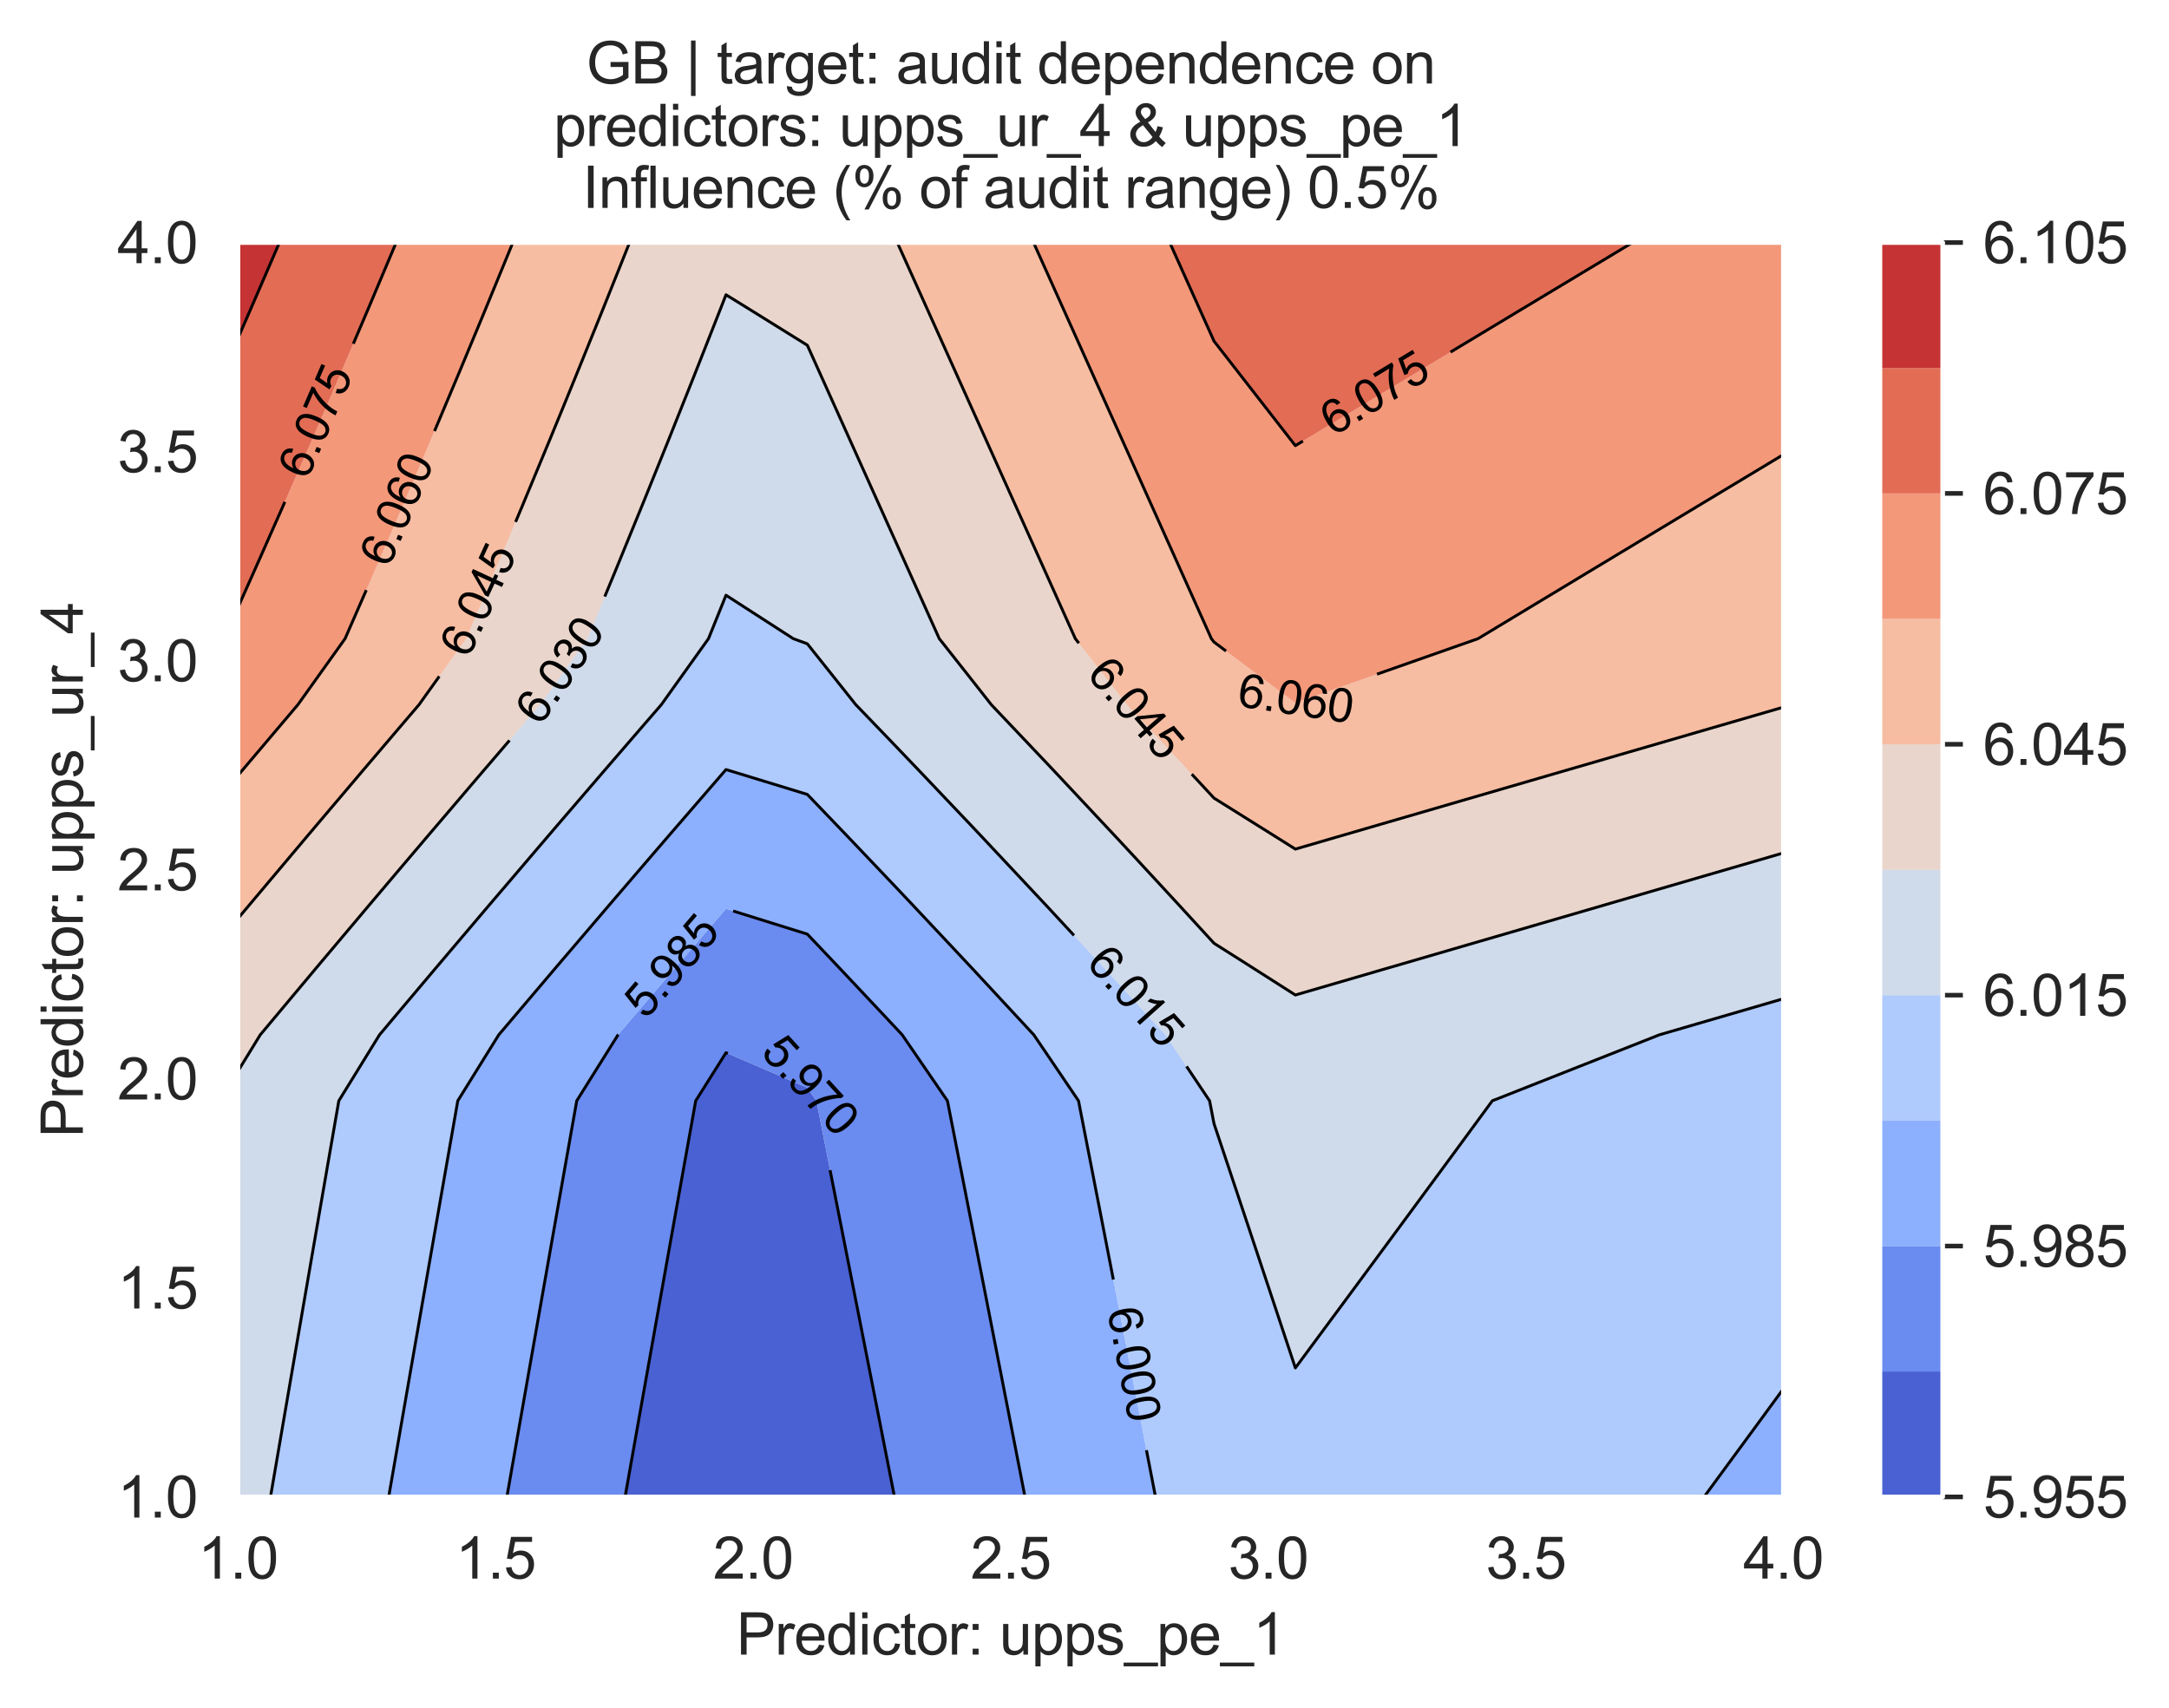 <?xml version="1.0" encoding="utf-8" standalone="no"?>
<!DOCTYPE svg PUBLIC "-//W3C//DTD SVG 1.1//EN"
  "http://www.w3.org/Graphics/SVG/1.1/DTD/svg11.dtd">
<svg xmlns:xlink="http://www.w3.org/1999/xlink" width="375.919pt" height="296.003pt" viewBox="0 0 375.919 296.003" xmlns="http://www.w3.org/2000/svg" version="1.1">
 <defs>
  <style type="text/css">*{stroke-linejoin: round; stroke-linecap: butt}</style>
 </defs>
 <g id="figure_1">
  <g id="patch_1">
   <path d="M 0 296.003 
L 375.919 296.003 
L 375.919 0 
L 0 0 
z
" style="fill: #ffffff"/>
  </g>
  <g id="axes_1">
   <g id="patch_2">
    <path d="M 41.245 259.483 
L 309.085 259.483 
L 309.085 42.043 
L 41.245 42.043 
z
" style="fill: #eaeaf2"/>
   </g>
   <g id="matplotlib.axis_1">
    <g id="xtick_1">
     <g id="line2d_1">
      <path d="M 41.245 259.483 
L 41.245 42.043 
" clip-path="url(#p9893d390ba)" style="fill: none; stroke: #ffffff; stroke-width: 0.8; stroke-linecap: round"/>
     </g>
     <g id="text_1">
      <!-- 1.0 -->
      <g style="fill: #262626" transform="translate(34.295 273.641)scale(0.1 -0.1)">
       <defs>
        <path id="ArialMT-31" d="M 2384 0 
L 1822 0 
L 1822 3584 
Q 1619 3391 1289 3197 
Q 959 3003 697 2906 
L 697 3450 
Q 1169 3672 1522 3987 
Q 1875 4303 2022 4600 
L 2384 4600 
L 2384 0 
z
" transform="scale(0.016)"/>
        <path id="ArialMT-2e" d="M 581 0 
L 581 641 
L 1222 641 
L 1222 0 
L 581 0 
z
" transform="scale(0.016)"/>
        <path id="ArialMT-30" d="M 266 2259 
Q 266 3072 433 3567 
Q 600 4063 929 4331 
Q 1259 4600 1759 4600 
Q 2128 4600 2406 4451 
Q 2684 4303 2865 4023 
Q 3047 3744 3150 3342 
Q 3253 2941 3253 2259 
Q 3253 1453 3087 958 
Q 2922 463 2592 192 
Q 2263 -78 1759 -78 
Q 1097 -78 719 397 
Q 266 969 266 2259 
z
M 844 2259 
Q 844 1131 1108 757 
Q 1372 384 1759 384 
Q 2147 384 2411 759 
Q 2675 1134 2675 2259 
Q 2675 3391 2411 3762 
Q 2147 4134 1753 4134 
Q 1366 4134 1134 3806 
Q 844 3388 844 2259 
z
" transform="scale(0.016)"/>
       </defs>
       <use xlink:href="#ArialMT-31"/>
       <use xlink:href="#ArialMT-2e" x="55.615"/>
       <use xlink:href="#ArialMT-30" x="83.398"/>
      </g>
     </g>
    </g>
    <g id="xtick_2">
     <g id="line2d_2">
      <path d="M 85.885 259.483 
L 85.885 42.043 
" clip-path="url(#p9893d390ba)" style="fill: none; stroke: #ffffff; stroke-width: 0.8; stroke-linecap: round"/>
     </g>
     <g id="text_2">
      <!-- 1.5 -->
      <g style="fill: #262626" transform="translate(78.935 273.641)scale(0.1 -0.1)">
       <defs>
        <path id="ArialMT-35" d="M 266 1200 
L 856 1250 
Q 922 819 1161 601 
Q 1400 384 1738 384 
Q 2144 384 2425 690 
Q 2706 997 2706 1503 
Q 2706 1984 2436 2262 
Q 2166 2541 1728 2541 
Q 1456 2541 1237 2417 
Q 1019 2294 894 2097 
L 366 2166 
L 809 4519 
L 3088 4519 
L 3088 3981 
L 1259 3981 
L 1013 2750 
Q 1425 3038 1878 3038 
Q 2478 3038 2890 2622 
Q 3303 2206 3303 1553 
Q 3303 931 2941 478 
Q 2500 -78 1738 -78 
Q 1113 -78 717 272 
Q 322 622 266 1200 
z
" transform="scale(0.016)"/>
       </defs>
       <use xlink:href="#ArialMT-31"/>
       <use xlink:href="#ArialMT-2e" x="55.615"/>
       <use xlink:href="#ArialMT-35" x="83.398"/>
      </g>
     </g>
    </g>
    <g id="xtick_3">
     <g id="line2d_3">
      <path d="M 130.525 259.483 
L 130.525 42.043 
" clip-path="url(#p9893d390ba)" style="fill: none; stroke: #ffffff; stroke-width: 0.8; stroke-linecap: round"/>
     </g>
     <g id="text_3">
      <!-- 2.0 -->
      <g style="fill: #262626" transform="translate(123.575 273.641)scale(0.1 -0.1)">
       <defs>
        <path id="ArialMT-32" d="M 3222 541 
L 3222 0 
L 194 0 
Q 188 203 259 391 
Q 375 700 629 1000 
Q 884 1300 1366 1694 
Q 2113 2306 2375 2664 
Q 2638 3022 2638 3341 
Q 2638 3675 2398 3904 
Q 2159 4134 1775 4134 
Q 1369 4134 1125 3890 
Q 881 3647 878 3216 
L 300 3275 
Q 359 3922 746 4261 
Q 1134 4600 1788 4600 
Q 2447 4600 2831 4234 
Q 3216 3869 3216 3328 
Q 3216 3053 3103 2787 
Q 2991 2522 2730 2228 
Q 2469 1934 1863 1422 
Q 1356 997 1212 845 
Q 1069 694 975 541 
L 3222 541 
z
" transform="scale(0.016)"/>
       </defs>
       <use xlink:href="#ArialMT-32"/>
       <use xlink:href="#ArialMT-2e" x="55.615"/>
       <use xlink:href="#ArialMT-30" x="83.398"/>
      </g>
     </g>
    </g>
    <g id="xtick_4">
     <g id="line2d_4">
      <path d="M 175.165 259.483 
L 175.165 42.043 
" clip-path="url(#p9893d390ba)" style="fill: none; stroke: #ffffff; stroke-width: 0.8; stroke-linecap: round"/>
     </g>
     <g id="text_4">
      <!-- 2.5 -->
      <g style="fill: #262626" transform="translate(168.215 273.641)scale(0.1 -0.1)">
       <use xlink:href="#ArialMT-32"/>
       <use xlink:href="#ArialMT-2e" x="55.615"/>
       <use xlink:href="#ArialMT-35" x="83.398"/>
      </g>
     </g>
    </g>
    <g id="xtick_5">
     <g id="line2d_5">
      <path d="M 219.805 259.483 
L 219.805 42.043 
" clip-path="url(#p9893d390ba)" style="fill: none; stroke: #ffffff; stroke-width: 0.8; stroke-linecap: round"/>
     </g>
     <g id="text_5">
      <!-- 3.0 -->
      <g style="fill: #262626" transform="translate(212.855 273.641)scale(0.1 -0.1)">
       <defs>
        <path id="ArialMT-33" d="M 269 1209 
L 831 1284 
Q 928 806 1161 595 
Q 1394 384 1728 384 
Q 2125 384 2398 659 
Q 2672 934 2672 1341 
Q 2672 1728 2419 1979 
Q 2166 2231 1775 2231 
Q 1616 2231 1378 2169 
L 1441 2663 
Q 1497 2656 1531 2656 
Q 1891 2656 2178 2843 
Q 2466 3031 2466 3422 
Q 2466 3731 2256 3934 
Q 2047 4138 1716 4138 
Q 1388 4138 1169 3931 
Q 950 3725 888 3313 
L 325 3413 
Q 428 3978 793 4289 
Q 1159 4600 1703 4600 
Q 2078 4600 2393 4439 
Q 2709 4278 2876 4000 
Q 3044 3722 3044 3409 
Q 3044 3113 2884 2869 
Q 2725 2625 2413 2481 
Q 2819 2388 3044 2092 
Q 3269 1797 3269 1353 
Q 3269 753 2831 336 
Q 2394 -81 1725 -81 
Q 1122 -81 723 278 
Q 325 638 269 1209 
z
" transform="scale(0.016)"/>
       </defs>
       <use xlink:href="#ArialMT-33"/>
       <use xlink:href="#ArialMT-2e" x="55.615"/>
       <use xlink:href="#ArialMT-30" x="83.398"/>
      </g>
     </g>
    </g>
    <g id="xtick_6">
     <g id="line2d_6">
      <path d="M 264.445 259.483 
L 264.445 42.043 
" clip-path="url(#p9893d390ba)" style="fill: none; stroke: #ffffff; stroke-width: 0.8; stroke-linecap: round"/>
     </g>
     <g id="text_6">
      <!-- 3.5 -->
      <g style="fill: #262626" transform="translate(257.495 273.641)scale(0.1 -0.1)">
       <use xlink:href="#ArialMT-33"/>
       <use xlink:href="#ArialMT-2e" x="55.615"/>
       <use xlink:href="#ArialMT-35" x="83.398"/>
      </g>
     </g>
    </g>
    <g id="xtick_7">
     <g id="line2d_7">
      <path d="M 309.085 259.483 
L 309.085 42.043 
" clip-path="url(#p9893d390ba)" style="fill: none; stroke: #ffffff; stroke-width: 0.8; stroke-linecap: round"/>
     </g>
     <g id="text_7">
      <!-- 4.0 -->
      <g style="fill: #262626" transform="translate(302.135 273.641)scale(0.1 -0.1)">
       <defs>
        <path id="ArialMT-34" d="M 2069 0 
L 2069 1097 
L 81 1097 
L 81 1613 
L 2172 4581 
L 2631 4581 
L 2631 1613 
L 3250 1613 
L 3250 1097 
L 2631 1097 
L 2631 0 
L 2069 0 
z
M 2069 1613 
L 2069 3678 
L 634 1613 
L 2069 1613 
z
" transform="scale(0.016)"/>
       </defs>
       <use xlink:href="#ArialMT-34"/>
       <use xlink:href="#ArialMT-2e" x="55.615"/>
       <use xlink:href="#ArialMT-30" x="83.398"/>
      </g>
     </g>
    </g>
    <g id="text_8">
     <!-- Predictor: upps_pe_1 -->
     <g style="fill: #262626" transform="translate(127.637 286.816)scale(0.1 -0.1)">
      <defs>
       <path id="ArialMT-50" d="M 494 0 
L 494 4581 
L 2222 4581 
Q 2678 4581 2919 4538 
Q 3256 4481 3484 4323 
Q 3713 4166 3852 3881 
Q 3991 3597 3991 3256 
Q 3991 2672 3619 2267 
Q 3247 1863 2275 1863 
L 1100 1863 
L 1100 0 
L 494 0 
z
M 1100 2403 
L 2284 2403 
Q 2872 2403 3119 2622 
Q 3366 2841 3366 3238 
Q 3366 3525 3220 3729 
Q 3075 3934 2838 4000 
Q 2684 4041 2272 4041 
L 1100 4041 
L 1100 2403 
z
" transform="scale(0.016)"/>
       <path id="ArialMT-72" d="M 416 0 
L 416 3319 
L 922 3319 
L 922 2816 
Q 1116 3169 1280 3281 
Q 1444 3394 1641 3394 
Q 1925 3394 2219 3213 
L 2025 2691 
Q 1819 2813 1613 2813 
Q 1428 2813 1281 2702 
Q 1134 2591 1072 2394 
Q 978 2094 978 1738 
L 978 0 
L 416 0 
z
" transform="scale(0.016)"/>
       <path id="ArialMT-65" d="M 2694 1069 
L 3275 997 
Q 3138 488 2766 206 
Q 2394 -75 1816 -75 
Q 1088 -75 661 373 
Q 234 822 234 1631 
Q 234 2469 665 2931 
Q 1097 3394 1784 3394 
Q 2450 3394 2872 2941 
Q 3294 2488 3294 1666 
Q 3294 1616 3291 1516 
L 816 1516 
Q 847 969 1125 678 
Q 1403 388 1819 388 
Q 2128 388 2347 550 
Q 2566 713 2694 1069 
z
M 847 1978 
L 2700 1978 
Q 2663 2397 2488 2606 
Q 2219 2931 1791 2931 
Q 1403 2931 1139 2672 
Q 875 2413 847 1978 
z
" transform="scale(0.016)"/>
       <path id="ArialMT-64" d="M 2575 0 
L 2575 419 
Q 2259 -75 1647 -75 
Q 1250 -75 917 144 
Q 584 363 401 755 
Q 219 1147 219 1656 
Q 219 2153 384 2558 
Q 550 2963 881 3178 
Q 1213 3394 1622 3394 
Q 1922 3394 2156 3267 
Q 2391 3141 2538 2938 
L 2538 4581 
L 3097 4581 
L 3097 0 
L 2575 0 
z
M 797 1656 
Q 797 1019 1065 703 
Q 1334 388 1700 388 
Q 2069 388 2326 689 
Q 2584 991 2584 1609 
Q 2584 2291 2321 2609 
Q 2059 2928 1675 2928 
Q 1300 2928 1048 2622 
Q 797 2316 797 1656 
z
" transform="scale(0.016)"/>
       <path id="ArialMT-69" d="M 425 3934 
L 425 4581 
L 988 4581 
L 988 3934 
L 425 3934 
z
M 425 0 
L 425 3319 
L 988 3319 
L 988 0 
L 425 0 
z
" transform="scale(0.016)"/>
       <path id="ArialMT-63" d="M 2588 1216 
L 3141 1144 
Q 3050 572 2676 248 
Q 2303 -75 1759 -75 
Q 1078 -75 664 370 
Q 250 816 250 1647 
Q 250 2184 428 2587 
Q 606 2991 970 3192 
Q 1334 3394 1763 3394 
Q 2303 3394 2647 3120 
Q 2991 2847 3088 2344 
L 2541 2259 
Q 2463 2594 2264 2762 
Q 2066 2931 1784 2931 
Q 1359 2931 1093 2626 
Q 828 2322 828 1663 
Q 828 994 1084 691 
Q 1341 388 1753 388 
Q 2084 388 2306 591 
Q 2528 794 2588 1216 
z
" transform="scale(0.016)"/>
       <path id="ArialMT-74" d="M 1650 503 
L 1731 6 
Q 1494 -44 1306 -44 
Q 1000 -44 831 53 
Q 663 150 594 308 
Q 525 466 525 972 
L 525 2881 
L 113 2881 
L 113 3319 
L 525 3319 
L 525 4141 
L 1084 4478 
L 1084 3319 
L 1650 3319 
L 1650 2881 
L 1084 2881 
L 1084 941 
Q 1084 700 1114 631 
Q 1144 563 1211 522 
Q 1278 481 1403 481 
Q 1497 481 1650 503 
z
" transform="scale(0.016)"/>
       <path id="ArialMT-6f" d="M 213 1659 
Q 213 2581 725 3025 
Q 1153 3394 1769 3394 
Q 2453 3394 2887 2945 
Q 3322 2497 3322 1706 
Q 3322 1066 3130 698 
Q 2938 331 2570 128 
Q 2203 -75 1769 -75 
Q 1072 -75 642 372 
Q 213 819 213 1659 
z
M 791 1659 
Q 791 1022 1069 705 
Q 1347 388 1769 388 
Q 2188 388 2466 706 
Q 2744 1025 2744 1678 
Q 2744 2294 2464 2611 
Q 2184 2928 1769 2928 
Q 1347 2928 1069 2612 
Q 791 2297 791 1659 
z
" transform="scale(0.016)"/>
       <path id="ArialMT-3a" d="M 578 2678 
L 578 3319 
L 1219 3319 
L 1219 2678 
L 578 2678 
z
M 578 0 
L 578 641 
L 1219 641 
L 1219 0 
L 578 0 
z
" transform="scale(0.016)"/>
       <path id="ArialMT-20" transform="scale(0.016)"/>
       <path id="ArialMT-75" d="M 2597 0 
L 2597 488 
Q 2209 -75 1544 -75 
Q 1250 -75 995 37 
Q 741 150 617 320 
Q 494 491 444 738 
Q 409 903 409 1263 
L 409 3319 
L 972 3319 
L 972 1478 
Q 972 1038 1006 884 
Q 1059 663 1231 536 
Q 1403 409 1656 409 
Q 1909 409 2131 539 
Q 2353 669 2445 892 
Q 2538 1116 2538 1541 
L 2538 3319 
L 3100 3319 
L 3100 0 
L 2597 0 
z
" transform="scale(0.016)"/>
       <path id="ArialMT-70" d="M 422 -1272 
L 422 3319 
L 934 3319 
L 934 2888 
Q 1116 3141 1344 3267 
Q 1572 3394 1897 3394 
Q 2322 3394 2647 3175 
Q 2972 2956 3137 2557 
Q 3303 2159 3303 1684 
Q 3303 1175 3120 767 
Q 2938 359 2589 142 
Q 2241 -75 1856 -75 
Q 1575 -75 1351 44 
Q 1128 163 984 344 
L 984 -1272 
L 422 -1272 
z
M 931 1641 
Q 931 1000 1190 694 
Q 1450 388 1819 388 
Q 2194 388 2461 705 
Q 2728 1022 2728 1688 
Q 2728 2322 2467 2637 
Q 2206 2953 1844 2953 
Q 1484 2953 1207 2617 
Q 931 2281 931 1641 
z
" transform="scale(0.016)"/>
       <path id="ArialMT-73" d="M 197 991 
L 753 1078 
Q 800 744 1014 566 
Q 1228 388 1613 388 
Q 2000 388 2187 545 
Q 2375 703 2375 916 
Q 2375 1106 2209 1216 
Q 2094 1291 1634 1406 
Q 1016 1563 777 1677 
Q 538 1791 414 1992 
Q 291 2194 291 2438 
Q 291 2659 392 2848 
Q 494 3038 669 3163 
Q 800 3259 1026 3326 
Q 1253 3394 1513 3394 
Q 1903 3394 2198 3281 
Q 2494 3169 2634 2976 
Q 2775 2784 2828 2463 
L 2278 2388 
Q 2241 2644 2061 2787 
Q 1881 2931 1553 2931 
Q 1166 2931 1000 2803 
Q 834 2675 834 2503 
Q 834 2394 903 2306 
Q 972 2216 1119 2156 
Q 1203 2125 1616 2013 
Q 2213 1853 2448 1751 
Q 2684 1650 2818 1456 
Q 2953 1263 2953 975 
Q 2953 694 2789 445 
Q 2625 197 2315 61 
Q 2006 -75 1616 -75 
Q 969 -75 630 194 
Q 291 463 197 991 
z
" transform="scale(0.016)"/>
       <path id="ArialMT-5f" d="M -97 -1272 
L -97 -866 
L 3631 -866 
L 3631 -1272 
L -97 -1272 
z
" transform="scale(0.016)"/>
      </defs>
      <use xlink:href="#ArialMT-50"/>
      <use xlink:href="#ArialMT-72" x="66.699"/>
      <use xlink:href="#ArialMT-65" x="100"/>
      <use xlink:href="#ArialMT-64" x="155.615"/>
      <use xlink:href="#ArialMT-69" x="211.23"/>
      <use xlink:href="#ArialMT-63" x="233.447"/>
      <use xlink:href="#ArialMT-74" x="283.447"/>
      <use xlink:href="#ArialMT-6f" x="311.23"/>
      <use xlink:href="#ArialMT-72" x="366.846"/>
      <use xlink:href="#ArialMT-3a" x="400.146"/>
      <use xlink:href="#ArialMT-20" x="427.93"/>
      <use xlink:href="#ArialMT-75" x="455.713"/>
      <use xlink:href="#ArialMT-70" x="511.328"/>
      <use xlink:href="#ArialMT-70" x="566.943"/>
      <use xlink:href="#ArialMT-73" x="622.559"/>
      <use xlink:href="#ArialMT-5f" x="672.559"/>
      <use xlink:href="#ArialMT-70" x="728.174"/>
      <use xlink:href="#ArialMT-65" x="783.789"/>
      <use xlink:href="#ArialMT-5f" x="839.404"/>
      <use xlink:href="#ArialMT-31" x="895.02"/>
     </g>
    </g>
   </g>
   <g id="matplotlib.axis_2">
    <g id="ytick_1">
     <g id="line2d_8">
      <path d="M 41.245 259.483 
L 309.085 259.483 
" clip-path="url(#p9893d390ba)" style="fill: none; stroke: #ffffff; stroke-width: 0.8; stroke-linecap: round"/>
     </g>
     <g id="text_9">
      <!-- 1.0 -->
      <g style="fill: #262626" transform="translate(20.345 263.062)scale(0.1 -0.1)">
       <use xlink:href="#ArialMT-31"/>
       <use xlink:href="#ArialMT-2e" x="55.615"/>
       <use xlink:href="#ArialMT-30" x="83.398"/>
      </g>
     </g>
    </g>
    <g id="ytick_2">
     <g id="line2d_9">
      <path d="M 41.245 223.243 
L 309.085 223.243 
" clip-path="url(#p9893d390ba)" style="fill: none; stroke: #ffffff; stroke-width: 0.8; stroke-linecap: round"/>
     </g>
     <g id="text_10">
      <!-- 1.5 -->
      <g style="fill: #262626" transform="translate(20.345 226.822)scale(0.1 -0.1)">
       <use xlink:href="#ArialMT-31"/>
       <use xlink:href="#ArialMT-2e" x="55.615"/>
       <use xlink:href="#ArialMT-35" x="83.398"/>
      </g>
     </g>
    </g>
    <g id="ytick_3">
     <g id="line2d_10">
      <path d="M 41.245 187.003 
L 309.085 187.003 
" clip-path="url(#p9893d390ba)" style="fill: none; stroke: #ffffff; stroke-width: 0.8; stroke-linecap: round"/>
     </g>
     <g id="text_11">
      <!-- 2.0 -->
      <g style="fill: #262626" transform="translate(20.345 190.582)scale(0.1 -0.1)">
       <use xlink:href="#ArialMT-32"/>
       <use xlink:href="#ArialMT-2e" x="55.615"/>
       <use xlink:href="#ArialMT-30" x="83.398"/>
      </g>
     </g>
    </g>
    <g id="ytick_4">
     <g id="line2d_11">
      <path d="M 41.245 150.763 
L 309.085 150.763 
" clip-path="url(#p9893d390ba)" style="fill: none; stroke: #ffffff; stroke-width: 0.8; stroke-linecap: round"/>
     </g>
     <g id="text_12">
      <!-- 2.5 -->
      <g style="fill: #262626" transform="translate(20.345 154.342)scale(0.1 -0.1)">
       <use xlink:href="#ArialMT-32"/>
       <use xlink:href="#ArialMT-2e" x="55.615"/>
       <use xlink:href="#ArialMT-35" x="83.398"/>
      </g>
     </g>
    </g>
    <g id="ytick_5">
     <g id="line2d_12">
      <path d="M 41.245 114.523 
L 309.085 114.523 
" clip-path="url(#p9893d390ba)" style="fill: none; stroke: #ffffff; stroke-width: 0.8; stroke-linecap: round"/>
     </g>
     <g id="text_13">
      <!-- 3.0 -->
      <g style="fill: #262626" transform="translate(20.345 118.102)scale(0.1 -0.1)">
       <use xlink:href="#ArialMT-33"/>
       <use xlink:href="#ArialMT-2e" x="55.615"/>
       <use xlink:href="#ArialMT-30" x="83.398"/>
      </g>
     </g>
    </g>
    <g id="ytick_6">
     <g id="line2d_13">
      <path d="M 41.245 78.283 
L 309.085 78.283 
" clip-path="url(#p9893d390ba)" style="fill: none; stroke: #ffffff; stroke-width: 0.8; stroke-linecap: round"/>
     </g>
     <g id="text_14">
      <!-- 3.5 -->
      <g style="fill: #262626" transform="translate(20.345 81.862)scale(0.1 -0.1)">
       <use xlink:href="#ArialMT-33"/>
       <use xlink:href="#ArialMT-2e" x="55.615"/>
       <use xlink:href="#ArialMT-35" x="83.398"/>
      </g>
     </g>
    </g>
    <g id="ytick_7">
     <g id="line2d_14">
      <path d="M 41.245 42.043 
L 309.085 42.043 
" clip-path="url(#p9893d390ba)" style="fill: none; stroke: #ffffff; stroke-width: 0.8; stroke-linecap: round"/>
     </g>
     <g id="text_15">
      <!-- 4.0 -->
      <g style="fill: #262626" transform="translate(20.345 45.622)scale(0.1 -0.1)">
       <use xlink:href="#ArialMT-34"/>
       <use xlink:href="#ArialMT-2e" x="55.615"/>
       <use xlink:href="#ArialMT-30" x="83.398"/>
      </g>
     </g>
    </g>
    <g id="text_16">
     <!-- Predictor: upps_ur_4 -->
     <g style="fill: #262626" transform="translate(14.358 197.176)rotate(-90)scale(0.1 -0.1)">
      <use xlink:href="#ArialMT-50"/>
      <use xlink:href="#ArialMT-72" x="66.699"/>
      <use xlink:href="#ArialMT-65" x="100"/>
      <use xlink:href="#ArialMT-64" x="155.615"/>
      <use xlink:href="#ArialMT-69" x="211.23"/>
      <use xlink:href="#ArialMT-63" x="233.447"/>
      <use xlink:href="#ArialMT-74" x="283.447"/>
      <use xlink:href="#ArialMT-6f" x="311.23"/>
      <use xlink:href="#ArialMT-72" x="366.846"/>
      <use xlink:href="#ArialMT-3a" x="400.146"/>
      <use xlink:href="#ArialMT-20" x="427.93"/>
      <use xlink:href="#ArialMT-75" x="455.713"/>
      <use xlink:href="#ArialMT-70" x="511.328"/>
      <use xlink:href="#ArialMT-70" x="566.943"/>
      <use xlink:href="#ArialMT-73" x="622.559"/>
      <use xlink:href="#ArialMT-5f" x="672.559"/>
      <use xlink:href="#ArialMT-75" x="728.174"/>
      <use xlink:href="#ArialMT-72" x="783.789"/>
      <use xlink:href="#ArialMT-5f" x="817.09"/>
      <use xlink:href="#ArialMT-34" x="872.705"/>
     </g>
    </g>
   </g>
   <g id="PathCollection_1">
    <path d="M 111.73 259.483 
L 125.826 259.483 
L 139.923 259.483 
L 154.02 259.483 
L 155.028 259.483 
L 154.02 254.35 
L 152.779 248.039 
L 150.527 236.595 
L 148.271 225.15 
L 146.012 213.706 
L 143.75 202.262 
L 141.484 190.818 
L 139.923 188.56 
L 125.826 182.484 
L 120.579 190.818 
L 118.527 202.262 
L 116.48 213.706 
L 114.437 225.15 
L 112.398 236.595 
L 111.73 240.354 
L 110.364 248.039 
L 108.334 259.483 
z
" clip-path="url(#p9893d390ba)" style="fill: #4961d2"/>
   </g>
   <g id="PathCollection_2">
    <path d="M 97.633 259.483 
L 108.334 259.483 
L 110.364 248.039 
L 111.73 240.354 
L 112.398 236.595 
L 114.437 225.15 
L 116.48 213.706 
L 118.527 202.262 
L 120.579 190.818 
L 125.826 182.484 
L 139.923 188.56 
L 141.484 190.818 
L 143.75 202.262 
L 146.012 213.706 
L 148.271 225.15 
L 150.527 236.595 
L 152.779 248.039 
L 154.02 254.35 
L 155.028 259.483 
L 168.117 259.483 
L 177.648 259.483 
L 175.415 248.039 
L 173.179 236.595 
L 170.94 225.15 
L 168.697 213.706 
L 168.117 210.747 
L 166.451 202.262 
L 164.202 190.818 
L 156.356 179.374 
L 154.02 176.875 
L 145.609 167.929 
L 139.923 161.928 
L 125.826 157.533 
L 116.894 167.929 
L 111.73 173.967 
L 107.12 179.374 
L 99.96 190.818 
L 97.93 202.262 
L 97.633 203.944 
L 95.906 213.706 
L 93.885 225.15 
L 91.869 236.595 
L 89.857 248.039 
L 87.85 259.483 
z
" clip-path="url(#p9893d390ba)" style="fill: #6a8bef"/>
   </g>
   <g id="PathCollection_3">
    <path d="M 69.439 259.483 
L 83.536 259.483 
L 87.85 259.483 
L 89.857 248.039 
L 91.869 236.595 
L 93.885 225.15 
L 95.906 213.706 
L 97.633 203.944 
L 97.93 202.262 
L 99.96 190.818 
L 107.12 179.374 
L 111.73 173.967 
L 116.894 167.929 
L 125.826 157.533 
L 139.923 161.928 
L 145.609 167.929 
L 154.02 176.875 
L 156.356 179.374 
L 164.202 190.818 
L 166.451 202.262 
L 168.117 210.747 
L 168.697 213.706 
L 170.94 225.15 
L 173.179 236.595 
L 175.415 248.039 
L 177.648 259.483 
L 182.214 259.483 
L 196.311 259.483 
L 200.267 259.483 
L 198.051 248.039 
L 196.311 239.065 
L 195.831 236.595 
L 193.608 225.15 
L 191.382 213.706 
L 189.153 202.262 
L 186.921 190.818 
L 182.214 183.86 
L 179.166 179.374 
L 168.551 167.929 
L 168.117 167.464 
L 157.813 156.485 
L 154.02 152.475 
L 146.949 145.041 
L 139.923 137.711 
L 126.471 133.597 
L 125.826 133.4 
L 125.656 133.597 
L 115.762 145.041 
L 111.73 149.727 
L 105.931 156.485 
L 97.633 166.2 
L 96.16 167.929 
L 86.45 179.374 
L 83.536 184.058 
L 79.341 190.818 
L 77.334 202.262 
L 75.331 213.706 
L 73.333 225.15 
L 71.339 236.595 
L 69.439 247.527 
L 69.35 248.039 
L 67.365 259.483 
z
" clip-path="url(#p9893d390ba)" style="fill: #8caffe"/>
    <path d="M 309.085 259.483 
L 309.085 248.039 
L 309.085 240.737 
L 303.737 248.039 
L 295.336 259.483 
z
" clip-path="url(#p9893d390ba)" style="fill: #8caffe"/>
   </g>
   <g id="PathCollection_4">
    <path d="M 55.342 259.483 
L 67.365 259.483 
L 69.35 248.039 
L 69.439 247.527 
L 71.339 236.595 
L 73.333 225.15 
L 75.331 213.706 
L 77.334 202.262 
L 79.341 190.818 
L 83.536 184.058 
L 86.45 179.374 
L 96.16 167.929 
L 97.633 166.2 
L 105.931 156.485 
L 111.73 149.727 
L 115.762 145.041 
L 125.656 133.597 
L 125.826 133.4 
L 126.471 133.597 
L 139.923 137.711 
L 146.949 145.041 
L 154.02 152.475 
L 157.813 156.485 
L 168.117 167.464 
L 168.551 167.929 
L 179.166 179.374 
L 182.214 183.86 
L 186.921 190.818 
L 189.153 202.262 
L 191.382 213.706 
L 193.608 225.15 
L 195.831 236.595 
L 196.311 239.065 
L 198.051 248.039 
L 200.267 259.483 
L 210.407 259.483 
L 224.504 259.483 
L 238.601 259.483 
L 252.698 259.483 
L 266.795 259.483 
L 280.892 259.483 
L 294.988 259.483 
L 295.336 259.483 
L 303.737 248.039 
L 309.085 240.737 
L 309.085 236.595 
L 309.085 225.15 
L 309.085 213.706 
L 309.085 202.262 
L 309.085 190.818 
L 309.085 179.374 
L 309.085 173.122 
L 294.988 177.227 
L 287.62 179.374 
L 280.892 182.031 
L 266.795 187.598 
L 258.639 190.818 
L 252.698 198.912 
L 250.235 202.262 
L 241.81 213.706 
L 238.601 218.058 
L 233.364 225.15 
L 224.896 236.595 
L 224.504 237.123 
L 224.329 236.595 
L 220.529 225.15 
L 216.721 213.706 
L 212.905 202.262 
L 210.407 194.785 
L 209.639 190.818 
L 201.977 179.374 
L 196.311 173.171 
L 191.494 167.929 
L 182.214 157.908 
L 180.889 156.485 
L 170.16 145.041 
L 168.117 142.877 
L 159.304 133.597 
L 154.02 128.074 
L 148.321 122.153 
L 139.923 111.6 
L 137.485 110.708 
L 125.826 103.181 
L 122.792 110.708 
L 114.616 122.153 
L 111.73 125.486 
L 104.726 133.597 
L 97.633 141.85 
L 94.898 145.041 
L 85.132 156.485 
L 83.536 158.362 
L 75.426 167.929 
L 69.439 175.025 
L 65.781 179.374 
L 58.722 190.818 
L 56.737 202.262 
L 55.342 210.323 
L 54.757 213.706 
L 52.782 225.15 
L 50.81 236.595 
L 48.843 248.039 
L 46.88 259.483 
z
" clip-path="url(#p9893d390ba)" style="fill: #afcafc"/>
   </g>
   <g id="PathCollection_5">
    <path d="M 48.843 248.039 
L 50.81 236.595 
L 52.782 225.15 
L 54.757 213.706 
L 55.342 210.323 
L 56.737 202.262 
L 58.722 190.818 
L 65.781 179.374 
L 69.439 175.025 
L 75.426 167.929 
L 83.536 158.362 
L 85.132 156.485 
L 94.898 145.041 
L 97.633 141.85 
L 104.726 133.597 
L 111.73 125.486 
L 114.616 122.153 
L 122.792 110.708 
L 125.826 103.181 
L 137.485 110.708 
L 139.923 111.6 
L 148.321 122.153 
L 154.02 128.074 
L 159.304 133.597 
L 168.117 142.877 
L 170.16 145.041 
L 180.889 156.485 
L 182.214 157.908 
L 191.494 167.929 
L 196.311 173.171 
L 201.977 179.374 
L 209.639 190.818 
L 210.407 194.785 
L 212.905 202.262 
L 216.721 213.706 
L 220.529 225.15 
L 224.329 236.595 
L 224.504 237.123 
L 224.896 236.595 
L 233.364 225.15 
L 238.601 218.058 
L 241.81 213.706 
L 250.235 202.262 
L 252.698 198.912 
L 258.639 190.818 
L 266.795 187.598 
L 280.892 182.031 
L 287.62 179.374 
L 294.988 177.227 
L 309.085 173.122 
L 309.085 167.929 
L 309.085 156.485 
L 309.085 147.853 
L 294.988 151.954 
L 280.892 156.057 
L 279.42 156.485 
L 266.795 160.161 
L 252.698 164.266 
L 240.119 167.929 
L 238.601 168.372 
L 224.504 172.479 
L 217.371 167.929 
L 210.407 163.511 
L 203.964 156.485 
L 196.311 148.204 
L 193.37 145.041 
L 182.651 133.597 
L 182.214 133.132 
L 171.806 122.153 
L 168.117 117.459 
L 162.79 110.708 
L 157.648 99.264 
L 154.02 91.192 
L 152.504 87.82 
L 147.357 76.376 
L 142.209 64.932 
L 139.923 59.853 
L 129.693 53.487 
L 125.826 51.098 
L 124.893 53.487 
L 120.387 64.932 
L 115.826 76.376 
L 111.73 86.535 
L 111.208 87.82 
L 106.532 99.264 
L 101.796 110.708 
L 97.633 116.537 
L 93.621 122.153 
L 83.797 133.597 
L 83.536 133.902 
L 74.035 145.041 
L 69.439 150.453 
L 64.333 156.485 
L 55.342 167.156 
L 54.693 167.929 
L 45.112 179.374 
L 41.245 185.679 
L 41.245 190.818 
L 41.245 202.262 
L 41.245 213.706 
L 41.245 225.15 
L 41.245 236.595 
L 41.245 248.039 
L 41.245 259.483 
L 46.88 259.483 
z
" clip-path="url(#p9893d390ba)" style="fill: #cfdaea"/>
   </g>
   <g id="PathCollection_6">
    <path d="M 45.112 179.374 
L 54.693 167.929 
L 55.342 167.156 
L 64.333 156.485 
L 69.439 150.453 
L 74.035 145.041 
L 83.536 133.902 
L 83.797 133.597 
L 93.621 122.153 
L 97.633 116.537 
L 101.796 110.708 
L 106.532 99.264 
L 111.208 87.82 
L 111.73 86.535 
L 115.826 76.376 
L 120.387 64.932 
L 124.893 53.487 
L 125.826 51.098 
L 129.693 53.487 
L 139.923 59.853 
L 142.209 64.932 
L 147.357 76.376 
L 152.504 87.82 
L 154.02 91.192 
L 157.648 99.264 
L 162.79 110.708 
L 168.117 117.459 
L 171.806 122.153 
L 182.214 133.132 
L 182.651 133.597 
L 193.37 145.041 
L 196.311 148.204 
L 203.964 156.485 
L 210.407 163.511 
L 217.371 167.929 
L 224.504 172.479 
L 238.601 168.372 
L 240.119 167.929 
L 252.698 164.266 
L 266.795 160.161 
L 279.42 156.485 
L 280.892 156.057 
L 294.988 151.954 
L 309.085 147.853 
L 309.085 145.041 
L 309.085 133.597 
L 309.085 122.584 
L 294.988 126.681 
L 280.892 130.78 
L 271.206 133.597 
L 266.795 134.88 
L 252.698 138.981 
L 238.601 143.083 
L 231.875 145.041 
L 224.504 147.187 
L 221.095 145.041 
L 210.407 138.349 
L 205.998 133.597 
L 196.311 123.237 
L 195.291 122.153 
L 186.37 110.708 
L 182.214 101.449 
L 181.233 99.264 
L 176.093 87.82 
L 170.952 76.376 
L 168.117 70.067 
L 165.808 64.932 
L 160.663 53.487 
L 155.515 42.043 
L 154.02 42.043 
L 139.923 42.043 
L 125.826 42.043 
L 111.73 42.043 
L 109.115 42.043 
L 104.541 53.487 
L 99.91 64.932 
L 97.633 70.508 
L 95.222 76.376 
L 90.475 87.82 
L 85.668 99.264 
L 83.536 104.296 
L 80.801 110.708 
L 72.625 122.153 
L 69.439 125.882 
L 62.868 133.597 
L 55.342 142.472 
L 53.171 145.041 
L 43.535 156.485 
L 41.245 159.215 
L 41.245 167.929 
L 41.245 179.374 
L 41.245 185.679 
z
" clip-path="url(#p9893d390ba)" style="fill: #e9d5cb"/>
   </g>
   <g id="PathCollection_7">
    <path d="M 43.535 156.485 
L 53.171 145.041 
L 55.342 142.472 
L 62.868 133.597 
L 69.439 125.882 
L 72.625 122.153 
L 80.801 110.708 
L 83.536 104.296 
L 85.668 99.264 
L 90.475 87.82 
L 95.222 76.376 
L 97.633 70.508 
L 99.91 64.932 
L 104.541 53.487 
L 109.115 42.043 
L 97.633 42.043 
L 88.887 42.043 
L 84.189 53.487 
L 83.536 55.066 
L 79.432 64.932 
L 74.617 76.376 
L 69.742 87.82 
L 69.439 88.525 
L 64.805 99.264 
L 59.806 110.708 
L 55.342 116.956 
L 51.63 122.153 
L 41.938 133.597 
L 41.245 134.418 
L 41.245 145.041 
L 41.245 156.485 
L 41.245 159.215 
z
" clip-path="url(#p9893d390ba)" style="fill: #f6bda2"/>
    <path d="M 224.504 147.187 
L 231.875 145.041 
L 238.601 143.083 
L 252.698 138.981 
L 266.795 134.88 
L 271.206 133.597 
L 280.892 130.78 
L 294.988 126.681 
L 309.085 122.584 
L 309.085 122.153 
L 309.085 110.708 
L 309.085 99.264 
L 309.085 87.82 
L 309.085 78.8 
L 294.988 87.289 
L 294.107 87.82 
L 280.892 95.786 
L 275.126 99.264 
L 266.795 104.291 
L 256.167 110.708 
L 252.698 111.928 
L 238.601 116.883 
L 224.504 121.84 
L 210.407 111.3 
L 209.95 110.708 
L 204.817 99.264 
L 199.683 87.82 
L 196.311 80.306 
L 194.547 76.376 
L 189.408 64.932 
L 184.267 53.487 
L 182.214 48.918 
L 179.124 42.043 
L 168.117 42.043 
L 155.515 42.043 
L 160.663 53.487 
L 165.808 64.932 
L 168.117 70.067 
L 170.952 76.376 
L 176.093 87.82 
L 181.233 99.264 
L 182.214 101.449 
L 186.37 110.708 
L 195.291 122.153 
L 196.311 123.237 
L 205.998 133.597 
L 210.407 138.349 
L 221.095 145.041 
z
" clip-path="url(#p9893d390ba)" style="fill: #f6bda2"/>
   </g>
   <g id="PathCollection_8">
    <path d="M 41.938 133.597 
L 51.63 122.153 
L 55.342 116.956 
L 59.806 110.708 
L 64.805 99.264 
L 69.439 88.525 
L 69.742 87.82 
L 74.617 76.376 
L 79.432 64.932 
L 83.536 55.066 
L 84.189 53.487 
L 88.887 42.043 
L 83.536 42.043 
L 69.439 42.043 
L 68.659 42.043 
L 63.837 53.487 
L 58.955 64.932 
L 55.342 73.311 
L 54.012 76.376 
L 49.008 87.82 
L 43.941 99.264 
L 41.245 105.295 
L 41.245 110.708 
L 41.245 122.153 
L 41.245 133.597 
L 41.245 134.418 
z
" clip-path="url(#p9893d390ba)" style="fill: #f4987a"/>
    <path d="M 210.407 111.3 
L 224.504 121.84 
L 238.601 116.883 
L 252.698 111.928 
L 256.167 110.708 
L 266.795 104.291 
L 275.126 99.264 
L 280.892 95.786 
L 294.107 87.82 
L 294.988 87.289 
L 309.085 78.8 
L 309.085 76.376 
L 309.085 64.932 
L 309.085 53.487 
L 309.085 42.043 
L 294.988 42.043 
L 282.949 42.043 
L 280.892 43.28 
L 266.795 51.761 
L 263.927 53.487 
L 252.698 60.249 
L 244.928 64.932 
L 238.601 68.746 
L 225.953 76.376 
L 224.504 77.25 
L 223.824 76.376 
L 214.918 64.932 
L 210.407 59.137 
L 207.871 53.487 
L 202.733 42.043 
L 196.311 42.043 
L 182.214 42.043 
L 179.124 42.043 
L 182.214 48.918 
L 184.267 53.487 
L 189.408 64.932 
L 194.547 76.376 
L 196.311 80.306 
L 199.683 87.82 
L 204.817 99.264 
L 209.95 110.708 
z
" clip-path="url(#p9893d390ba)" style="fill: #f4987a"/>
   </g>
   <g id="PathCollection_9">
    <path d="M 43.941 99.264 
L 49.008 87.82 
L 54.012 76.376 
L 55.342 73.311 
L 58.955 64.932 
L 63.837 53.487 
L 68.659 42.043 
L 55.342 42.043 
L 48.431 42.043 
L 43.485 53.487 
L 41.245 58.623 
L 41.245 64.932 
L 41.245 76.376 
L 41.245 87.82 
L 41.245 99.264 
L 41.245 105.295 
z
" clip-path="url(#p9893d390ba)" style="fill: #e36c55"/>
    <path d="M 224.504 77.25 
L 225.953 76.376 
L 238.601 68.746 
L 244.928 64.932 
L 252.698 60.249 
L 263.927 53.487 
L 266.795 51.761 
L 280.892 43.28 
L 282.949 42.043 
L 280.892 42.043 
L 266.795 42.043 
L 252.698 42.043 
L 238.601 42.043 
L 224.504 42.043 
L 210.407 42.043 
L 202.733 42.043 
L 207.871 53.487 
L 210.407 59.137 
L 214.918 64.932 
L 223.824 76.376 
z
" clip-path="url(#p9893d390ba)" style="fill: #e36c55"/>
   </g>
   <g id="PathCollection_10">
    <path d="M 43.485 53.487 
L 48.431 42.043 
L 41.245 42.043 
L 41.245 53.487 
L 41.245 58.623 
z
" clip-path="url(#p9893d390ba)" style="fill: #c53334"/>
   </g>
   <g id="PathCollection_11"/>
   <g id="PathCollection_12">
    <path d="M 108.334 259.483 
L 110.364 248.039 
L 111.73 240.354 
L 112.398 236.595 
L 114.437 225.15 
L 116.48 213.706 
L 118.527 202.262 
L 120.579 190.818 
L 125.826 182.484 
L 126.149 182.622 
" clip-path="url(#p9893d390ba)" style="fill: none; stroke: #000000; stroke-width: 0.5"/>
    <path d="M 143.864 202.84 
L 146.012 213.706 
L 148.271 225.15 
L 150.527 236.595 
L 152.779 248.039 
L 154.02 254.35 
L 155.028 259.483 
" clip-path="url(#p9893d390ba)" style="fill: none; stroke: #000000; stroke-width: 0.5"/>
   </g>
   <g id="PathCollection_13">
    <path d="M 87.85 259.483 
L 89.857 248.039 
L 91.869 236.595 
L 93.885 225.15 
L 95.906 213.706 
L 97.633 203.944 
L 97.93 202.262 
L 99.96 190.818 
L 107.12 179.374 
L 107.152 179.336 
" clip-path="url(#p9893d390ba)" style="fill: none; stroke: #000000; stroke-width: 0.5"/>
    <path d="M 127.061 157.918 
L 139.923 161.928 
L 145.609 167.929 
L 154.02 176.875 
L 156.356 179.374 
L 164.202 190.818 
L 166.451 202.262 
L 168.117 210.747 
L 168.697 213.706 
L 170.94 225.15 
L 173.179 236.595 
L 175.415 248.039 
L 177.648 259.483 
" clip-path="url(#p9893d390ba)" style="fill: none; stroke: #000000; stroke-width: 0.5"/>
   </g>
   <g id="PathCollection_14">
    <path d="M 67.365 259.483 
L 69.35 248.039 
L 69.439 247.527 
L 71.339 236.595 
L 73.333 225.15 
L 75.331 213.706 
L 77.334 202.262 
L 79.341 190.818 
L 83.536 184.058 
L 86.45 179.374 
L 96.16 167.929 
L 97.633 166.2 
L 105.931 156.485 
L 111.73 149.727 
L 115.762 145.041 
L 125.656 133.597 
L 125.826 133.4 
L 126.471 133.597 
L 139.923 137.711 
L 146.949 145.041 
L 154.02 152.475 
L 157.813 156.485 
L 168.117 167.464 
L 168.551 167.929 
L 179.166 179.374 
L 182.214 183.86 
L 186.921 190.818 
L 189.153 202.262 
L 191.382 213.706 
L 192.958 221.809 
" clip-path="url(#p9893d390ba)" style="fill: none; stroke: #000000; stroke-width: 0.5"/>
    <path d="M 198.698 251.382 
L 200.267 259.483 
" clip-path="url(#p9893d390ba)" style="fill: none; stroke: #000000; stroke-width: 0.5"/>
    <path d="M 295.336 259.483 
L 303.737 248.039 
L 309.085 240.737 
" clip-path="url(#p9893d390ba)" style="fill: none; stroke: #000000; stroke-width: 0.5"/>
   </g>
   <g id="PathCollection_15">
    <path d="M 46.88 259.483 
L 48.843 248.039 
L 50.81 236.595 
L 52.782 225.15 
L 54.757 213.706 
L 55.342 210.323 
L 56.737 202.262 
L 58.722 190.818 
L 65.781 179.374 
L 69.439 175.025 
L 75.426 167.929 
L 83.536 158.362 
L 85.132 156.485 
L 94.898 145.041 
L 97.633 141.85 
L 104.726 133.597 
L 111.73 125.486 
L 114.616 122.153 
L 122.792 110.708 
L 125.826 103.181 
L 137.485 110.708 
L 139.923 111.6 
L 148.321 122.153 
L 154.02 128.074 
L 159.304 133.597 
L 168.117 142.877 
L 170.16 145.041 
L 180.889 156.485 
L 182.214 157.908 
L 186.139 162.147 
" clip-path="url(#p9893d390ba)" style="fill: none; stroke: #000000; stroke-width: 0.5"/>
    <path d="M 205.648 184.857 
L 209.639 190.818 
L 210.407 194.785 
L 212.905 202.262 
L 216.721 213.706 
L 220.529 225.15 
L 224.329 236.595 
L 224.504 237.123 
L 224.896 236.595 
L 233.364 225.15 
L 238.601 218.058 
L 241.81 213.706 
L 250.235 202.262 
L 252.698 198.912 
L 258.639 190.818 
L 266.795 187.598 
L 280.892 182.031 
L 287.62 179.374 
L 294.988 177.227 
L 309.085 173.122 
" clip-path="url(#p9893d390ba)" style="fill: none; stroke: #000000; stroke-width: 0.5"/>
   </g>
   <g id="PathCollection_16">
    <path d="M 41.245 185.679 
L 45.112 179.374 
L 54.693 167.929 
L 55.342 167.156 
L 64.333 156.485 
L 69.439 150.453 
L 74.035 145.041 
L 83.536 133.902 
L 83.797 133.597 
L 88.305 128.345 
" clip-path="url(#p9893d390ba)" style="fill: none; stroke: #000000; stroke-width: 0.5"/>
    <path d="M 104.817 103.409 
L 106.532 99.264 
L 111.208 87.82 
L 111.73 86.535 
L 115.826 76.376 
L 120.387 64.932 
L 124.893 53.487 
L 125.826 51.098 
L 129.693 53.487 
L 139.923 59.853 
L 142.209 64.932 
L 147.357 76.376 
L 152.504 87.82 
L 154.02 91.192 
L 157.648 99.264 
L 162.79 110.708 
L 168.117 117.459 
L 171.806 122.153 
L 182.214 133.132 
L 182.651 133.597 
L 193.37 145.041 
L 196.311 148.204 
L 203.964 156.485 
L 210.407 163.511 
L 217.371 167.929 
L 224.504 172.479 
L 238.601 168.372 
L 240.119 167.929 
L 252.698 164.266 
L 266.795 160.161 
L 279.42 156.485 
L 280.892 156.057 
L 294.988 151.954 
L 309.085 147.853 
" clip-path="url(#p9893d390ba)" style="fill: none; stroke: #000000; stroke-width: 0.5"/>
   </g>
   <g id="PathCollection_17">
    <path d="M 41.245 159.215 
L 43.535 156.485 
L 53.171 145.041 
L 55.342 142.472 
L 62.868 133.597 
L 69.439 125.882 
L 72.625 122.153 
L 76.134 117.241 
" clip-path="url(#p9893d390ba)" style="fill: none; stroke: #000000; stroke-width: 0.5"/>
    <path d="M 89.361 90.473 
L 90.475 87.82 
L 95.222 76.376 
L 97.633 70.508 
L 99.91 64.932 
L 104.541 53.487 
L 109.115 42.043 
" clip-path="url(#p9893d390ba)" style="fill: none; stroke: #000000; stroke-width: 0.5"/>
    <path d="M 155.515 42.043 
L 160.663 53.487 
L 165.808 64.932 
L 168.117 70.067 
L 170.952 76.376 
L 176.093 87.82 
L 181.233 99.264 
L 182.214 101.449 
L 186.37 110.708 
L 186.984 111.496 
" clip-path="url(#p9893d390ba)" style="fill: none; stroke: #000000; stroke-width: 0.5"/>
    <path d="M 206.553 134.195 
L 210.407 138.349 
L 221.095 145.041 
L 224.504 147.187 
L 231.875 145.041 
L 238.601 143.083 
L 252.698 138.981 
L 266.795 134.88 
L 271.206 133.597 
L 280.892 130.78 
L 294.988 126.681 
L 309.085 122.584 
" clip-path="url(#p9893d390ba)" style="fill: none; stroke: #000000; stroke-width: 0.5"/>
   </g>
   <g id="PathCollection_18">
    <path d="M 41.245 134.418 
L 41.938 133.597 
L 51.63 122.153 
L 55.342 116.956 
L 59.806 110.708 
L 63.482 102.292 
" clip-path="url(#p9893d390ba)" style="fill: none; stroke: #000000; stroke-width: 0.5"/>
    <path d="M 75.312 74.723 
L 79.432 64.932 
L 83.536 55.066 
L 84.189 53.487 
L 88.887 42.043 
" clip-path="url(#p9893d390ba)" style="fill: none; stroke: #000000; stroke-width: 0.5"/>
    <path d="M 179.124 42.043 
L 182.214 48.918 
L 184.267 53.487 
L 189.408 64.932 
L 194.547 76.376 
L 196.311 80.306 
L 199.683 87.82 
L 204.817 99.264 
L 209.95 110.708 
L 210.407 111.3 
L 212.491 112.858 
" clip-path="url(#p9893d390ba)" style="fill: none; stroke: #000000; stroke-width: 0.5"/>
    <path d="M 238.655 116.864 
L 252.698 111.928 
L 256.167 110.708 
L 266.795 104.291 
L 275.126 99.264 
L 280.892 95.786 
L 294.107 87.82 
L 294.988 87.289 
L 309.085 78.8 
" clip-path="url(#p9893d390ba)" style="fill: none; stroke: #000000; stroke-width: 0.5"/>
   </g>
   <g id="PathCollection_19">
    <path d="M 41.245 105.295 
L 43.941 99.264 
L 49.008 87.82 
L 49.366 87.001 
" clip-path="url(#p9893d390ba)" style="fill: none; stroke: #000000; stroke-width: 0.5"/>
    <path d="M 61.236 59.585 
L 63.837 53.487 
L 68.659 42.043 
" clip-path="url(#p9893d390ba)" style="fill: none; stroke: #000000; stroke-width: 0.5"/>
    <path d="M 202.733 42.043 
L 207.871 53.487 
L 210.407 59.137 
L 214.918 64.932 
L 223.824 76.376 
L 224.504 77.25 
L 225.811 76.462 
" clip-path="url(#p9893d390ba)" style="fill: none; stroke: #000000; stroke-width: 0.5"/>
    <path d="M 251.394 61.035 
L 252.698 60.249 
L 263.927 53.487 
L 266.795 51.761 
L 280.892 43.28 
L 282.949 42.043 
" clip-path="url(#p9893d390ba)" style="fill: none; stroke: #000000; stroke-width: 0.5"/>
   </g>
   <g id="PathCollection_20">
    <path d="M 41.245 58.623 
L 43.485 53.487 
L 48.431 42.043 
" clip-path="url(#p9893d390ba)" style="fill: none; stroke: #000000; stroke-width: 0.5"/>
   </g>
   <g id="PathCollection_21"/>
   <g id="patch_3">
    <path d="M 41.245 259.483 
L 41.245 42.043 
" style="fill: none; stroke: #ffffff; stroke-width: 0.8; stroke-linejoin: miter; stroke-linecap: square"/>
   </g>
   <g id="patch_4">
    <path d="M 309.085 259.483 
L 309.085 42.043 
" style="fill: none; stroke: #ffffff; stroke-width: 0.8; stroke-linejoin: miter; stroke-linecap: square"/>
   </g>
   <g id="patch_5">
    <path d="M 41.245 259.483 
L 309.085 259.483 
" style="fill: none; stroke: #ffffff; stroke-width: 0.8; stroke-linejoin: miter; stroke-linecap: square"/>
   </g>
   <g id="patch_6">
    <path d="M 41.245 42.043 
L 309.085 42.043 
" style="fill: none; stroke: #ffffff; stroke-width: 0.8; stroke-linejoin: miter; stroke-linecap: square"/>
   </g>
   <g id="text_17">
    <!-- GB | target: audit dependence on -->
    <g style="fill: #262626" transform="translate(101.597 14.48)scale(0.1 -0.1)">
     <defs>
      <path id="ArialMT-47" d="M 2638 1797 
L 2638 2334 
L 4578 2338 
L 4578 638 
Q 4131 281 3656 101 
Q 3181 -78 2681 -78 
Q 2006 -78 1454 211 
Q 903 500 622 1047 
Q 341 1594 341 2269 
Q 341 2938 620 3517 
Q 900 4097 1425 4378 
Q 1950 4659 2634 4659 
Q 3131 4659 3532 4498 
Q 3934 4338 4162 4050 
Q 4391 3763 4509 3300 
L 3963 3150 
Q 3859 3500 3706 3700 
Q 3553 3900 3268 4020 
Q 2984 4141 2638 4141 
Q 2222 4141 1919 4014 
Q 1616 3888 1430 3681 
Q 1244 3475 1141 3228 
Q 966 2803 966 2306 
Q 966 1694 1177 1281 
Q 1388 869 1791 669 
Q 2194 469 2647 469 
Q 3041 469 3416 620 
Q 3791 772 3984 944 
L 3984 1797 
L 2638 1797 
z
" transform="scale(0.016)"/>
      <path id="ArialMT-42" d="M 469 0 
L 469 4581 
L 2188 4581 
Q 2713 4581 3030 4442 
Q 3347 4303 3526 4014 
Q 3706 3725 3706 3409 
Q 3706 3116 3547 2856 
Q 3388 2597 3066 2438 
Q 3481 2316 3704 2022 
Q 3928 1728 3928 1328 
Q 3928 1006 3792 729 
Q 3656 453 3456 303 
Q 3256 153 2954 76 
Q 2653 0 2216 0 
L 469 0 
z
M 1075 2656 
L 2066 2656 
Q 2469 2656 2644 2709 
Q 2875 2778 2992 2937 
Q 3109 3097 3109 3338 
Q 3109 3566 3000 3739 
Q 2891 3913 2687 3977 
Q 2484 4041 1991 4041 
L 1075 4041 
L 1075 2656 
z
M 1075 541 
L 2216 541 
Q 2509 541 2628 563 
Q 2838 600 2978 687 
Q 3119 775 3209 942 
Q 3300 1109 3300 1328 
Q 3300 1584 3169 1773 
Q 3038 1963 2805 2039 
Q 2572 2116 2134 2116 
L 1075 2116 
L 1075 541 
z
" transform="scale(0.016)"/>
      <path id="ArialMT-7c" d="M 588 -1347 
L 588 4659 
L 1078 4659 
L 1078 -1347 
L 588 -1347 
z
" transform="scale(0.016)"/>
      <path id="ArialMT-61" d="M 2588 409 
Q 2275 144 1986 34 
Q 1697 -75 1366 -75 
Q 819 -75 525 192 
Q 231 459 231 875 
Q 231 1119 342 1320 
Q 453 1522 633 1644 
Q 813 1766 1038 1828 
Q 1203 1872 1538 1913 
Q 2219 1994 2541 2106 
Q 2544 2222 2544 2253 
Q 2544 2597 2384 2738 
Q 2169 2928 1744 2928 
Q 1347 2928 1158 2789 
Q 969 2650 878 2297 
L 328 2372 
Q 403 2725 575 2942 
Q 747 3159 1072 3276 
Q 1397 3394 1825 3394 
Q 2250 3394 2515 3294 
Q 2781 3194 2906 3042 
Q 3031 2891 3081 2659 
Q 3109 2516 3109 2141 
L 3109 1391 
Q 3109 606 3145 398 
Q 3181 191 3288 0 
L 2700 0 
Q 2613 175 2588 409 
z
M 2541 1666 
Q 2234 1541 1622 1453 
Q 1275 1403 1131 1340 
Q 988 1278 909 1158 
Q 831 1038 831 891 
Q 831 666 1001 516 
Q 1172 366 1500 366 
Q 1825 366 2078 508 
Q 2331 650 2450 897 
Q 2541 1088 2541 1459 
L 2541 1666 
z
" transform="scale(0.016)"/>
      <path id="ArialMT-67" d="M 319 -275 
L 866 -356 
Q 900 -609 1056 -725 
Q 1266 -881 1628 -881 
Q 2019 -881 2231 -725 
Q 2444 -569 2519 -288 
Q 2563 -116 2559 434 
Q 2191 0 1641 0 
Q 956 0 581 494 
Q 206 988 206 1678 
Q 206 2153 378 2554 
Q 550 2956 876 3175 
Q 1203 3394 1644 3394 
Q 2231 3394 2613 2919 
L 2613 3319 
L 3131 3319 
L 3131 450 
Q 3131 -325 2973 -648 
Q 2816 -972 2473 -1159 
Q 2131 -1347 1631 -1347 
Q 1038 -1347 672 -1080 
Q 306 -813 319 -275 
z
M 784 1719 
Q 784 1066 1043 766 
Q 1303 466 1694 466 
Q 2081 466 2343 764 
Q 2606 1063 2606 1700 
Q 2606 2309 2336 2618 
Q 2066 2928 1684 2928 
Q 1309 2928 1046 2623 
Q 784 2319 784 1719 
z
" transform="scale(0.016)"/>
      <path id="ArialMT-6e" d="M 422 0 
L 422 3319 
L 928 3319 
L 928 2847 
Q 1294 3394 1984 3394 
Q 2284 3394 2536 3286 
Q 2788 3178 2913 3003 
Q 3038 2828 3088 2588 
Q 3119 2431 3119 2041 
L 3119 0 
L 2556 0 
L 2556 2019 
Q 2556 2363 2490 2533 
Q 2425 2703 2258 2804 
Q 2091 2906 1866 2906 
Q 1506 2906 1245 2678 
Q 984 2450 984 1813 
L 984 0 
L 422 0 
z
" transform="scale(0.016)"/>
     </defs>
     <use xlink:href="#ArialMT-47"/>
     <use xlink:href="#ArialMT-42" x="77.783"/>
     <use xlink:href="#ArialMT-20" x="144.482"/>
     <use xlink:href="#ArialMT-7c" x="172.266"/>
     <use xlink:href="#ArialMT-20" x="198.242"/>
     <use xlink:href="#ArialMT-74" x="226.025"/>
     <use xlink:href="#ArialMT-61" x="253.809"/>
     <use xlink:href="#ArialMT-72" x="309.424"/>
     <use xlink:href="#ArialMT-67" x="342.725"/>
     <use xlink:href="#ArialMT-65" x="398.34"/>
     <use xlink:href="#ArialMT-74" x="453.955"/>
     <use xlink:href="#ArialMT-3a" x="481.738"/>
     <use xlink:href="#ArialMT-20" x="509.521"/>
     <use xlink:href="#ArialMT-61" x="537.305"/>
     <use xlink:href="#ArialMT-75" x="592.92"/>
     <use xlink:href="#ArialMT-64" x="648.535"/>
     <use xlink:href="#ArialMT-69" x="704.15"/>
     <use xlink:href="#ArialMT-74" x="726.367"/>
     <use xlink:href="#ArialMT-20" x="754.15"/>
     <use xlink:href="#ArialMT-64" x="781.934"/>
     <use xlink:href="#ArialMT-65" x="837.549"/>
     <use xlink:href="#ArialMT-70" x="893.164"/>
     <use xlink:href="#ArialMT-65" x="948.779"/>
     <use xlink:href="#ArialMT-6e" x="1004.395"/>
     <use xlink:href="#ArialMT-64" x="1060.01"/>
     <use xlink:href="#ArialMT-65" x="1115.625"/>
     <use xlink:href="#ArialMT-6e" x="1171.24"/>
     <use xlink:href="#ArialMT-63" x="1226.855"/>
     <use xlink:href="#ArialMT-65" x="1276.855"/>
     <use xlink:href="#ArialMT-20" x="1332.471"/>
     <use xlink:href="#ArialMT-6f" x="1360.254"/>
     <use xlink:href="#ArialMT-6e" x="1415.869"/>
    </g>
    <!-- predictors: upps_ur_4 &amp; upps_pe_1 -->
    <g style="fill: #262626" transform="translate(95.95 25.32)scale(0.1 -0.1)">
     <defs>
      <path id="ArialMT-26" d="M 3041 541 
Q 2763 231 2434 76 
Q 2106 -78 1725 -78 
Q 1022 -78 609 397 
Q 275 784 275 1263 
Q 275 1688 548 2030 
Q 822 2372 1366 2631 
Q 1056 2988 953 3209 
Q 850 3431 850 3638 
Q 850 4050 1173 4354 
Q 1497 4659 1988 4659 
Q 2456 4659 2754 4371 
Q 3053 4084 3053 3681 
Q 3053 3028 2188 2566 
L 3009 1519 
Q 3150 1794 3228 2156 
L 3813 2031 
Q 3663 1431 3406 1044 
Q 3722 625 4122 341 
L 3744 -106 
Q 3403 113 3041 541 
z
M 1897 2928 
Q 2263 3144 2370 3306 
Q 2478 3469 2478 3666 
Q 2478 3900 2329 4048 
Q 2181 4197 1959 4197 
Q 1731 4197 1579 4050 
Q 1428 3903 1428 3691 
Q 1428 3584 1483 3467 
Q 1538 3350 1647 3219 
L 1897 2928 
z
M 2688 984 
L 1656 2263 
Q 1200 1991 1040 1758 
Q 881 1525 881 1297 
Q 881 1019 1103 719 
Q 1325 419 1731 419 
Q 1984 419 2254 576 
Q 2525 734 2688 984 
z
" transform="scale(0.016)"/>
     </defs>
     <use xlink:href="#ArialMT-70"/>
     <use xlink:href="#ArialMT-72" x="55.615"/>
     <use xlink:href="#ArialMT-65" x="88.916"/>
     <use xlink:href="#ArialMT-64" x="144.531"/>
     <use xlink:href="#ArialMT-69" x="200.146"/>
     <use xlink:href="#ArialMT-63" x="222.363"/>
     <use xlink:href="#ArialMT-74" x="272.363"/>
     <use xlink:href="#ArialMT-6f" x="300.146"/>
     <use xlink:href="#ArialMT-72" x="355.762"/>
     <use xlink:href="#ArialMT-73" x="389.062"/>
     <use xlink:href="#ArialMT-3a" x="439.062"/>
     <use xlink:href="#ArialMT-20" x="466.846"/>
     <use xlink:href="#ArialMT-75" x="494.629"/>
     <use xlink:href="#ArialMT-70" x="550.244"/>
     <use xlink:href="#ArialMT-70" x="605.859"/>
     <use xlink:href="#ArialMT-73" x="661.475"/>
     <use xlink:href="#ArialMT-5f" x="711.475"/>
     <use xlink:href="#ArialMT-75" x="767.09"/>
     <use xlink:href="#ArialMT-72" x="822.705"/>
     <use xlink:href="#ArialMT-5f" x="856.006"/>
     <use xlink:href="#ArialMT-34" x="911.621"/>
     <use xlink:href="#ArialMT-20" x="967.236"/>
     <use xlink:href="#ArialMT-26" x="995.02"/>
     <use xlink:href="#ArialMT-20" x="1061.719"/>
     <use xlink:href="#ArialMT-75" x="1089.502"/>
     <use xlink:href="#ArialMT-70" x="1145.117"/>
     <use xlink:href="#ArialMT-70" x="1200.732"/>
     <use xlink:href="#ArialMT-73" x="1256.348"/>
     <use xlink:href="#ArialMT-5f" x="1306.348"/>
     <use xlink:href="#ArialMT-70" x="1361.963"/>
     <use xlink:href="#ArialMT-65" x="1417.578"/>
     <use xlink:href="#ArialMT-5f" x="1473.193"/>
     <use xlink:href="#ArialMT-31" x="1528.809"/>
    </g>
    <!-- Influence (% of audit range) 0.5% -->
    <g style="fill: #262626" transform="translate(100.959 36.043)scale(0.1 -0.1)">
     <defs>
      <path id="ArialMT-49" d="M 597 0 
L 597 4581 
L 1203 4581 
L 1203 0 
L 597 0 
z
" transform="scale(0.016)"/>
      <path id="ArialMT-66" d="M 556 0 
L 556 2881 
L 59 2881 
L 59 3319 
L 556 3319 
L 556 3672 
Q 556 4006 616 4169 
Q 697 4388 901 4523 
Q 1106 4659 1475 4659 
Q 1713 4659 2000 4603 
L 1916 4113 
Q 1741 4144 1584 4144 
Q 1328 4144 1222 4034 
Q 1116 3925 1116 3625 
L 1116 3319 
L 1763 3319 
L 1763 2881 
L 1116 2881 
L 1116 0 
L 556 0 
z
" transform="scale(0.016)"/>
      <path id="ArialMT-6c" d="M 409 0 
L 409 4581 
L 972 4581 
L 972 0 
L 409 0 
z
" transform="scale(0.016)"/>
      <path id="ArialMT-28" d="M 1497 -1347 
Q 1031 -759 709 28 
Q 388 816 388 1659 
Q 388 2403 628 3084 
Q 909 3875 1497 4659 
L 1900 4659 
Q 1522 4009 1400 3731 
Q 1209 3300 1100 2831 
Q 966 2247 966 1656 
Q 966 153 1900 -1347 
L 1497 -1347 
z
" transform="scale(0.016)"/>
      <path id="ArialMT-25" d="M 372 3481 
Q 372 3972 619 4315 
Q 866 4659 1334 4659 
Q 1766 4659 2048 4351 
Q 2331 4044 2331 3447 
Q 2331 2866 2045 2552 
Q 1759 2238 1341 2238 
Q 925 2238 648 2547 
Q 372 2856 372 3481 
z
M 1350 4272 
Q 1141 4272 1002 4090 
Q 863 3909 863 3425 
Q 863 2984 1003 2804 
Q 1144 2625 1350 2625 
Q 1563 2625 1702 2806 
Q 1841 2988 1841 3469 
Q 1841 3913 1700 4092 
Q 1559 4272 1350 4272 
z
M 1353 -169 
L 3859 4659 
L 4316 4659 
L 1819 -169 
L 1353 -169 
z
M 3334 1075 
Q 3334 1569 3581 1911 
Q 3828 2253 4300 2253 
Q 4731 2253 5014 1945 
Q 5297 1638 5297 1041 
Q 5297 459 5011 145 
Q 4725 -169 4303 -169 
Q 3888 -169 3611 142 
Q 3334 453 3334 1075 
z
M 4316 1866 
Q 4103 1866 3964 1684 
Q 3825 1503 3825 1019 
Q 3825 581 3965 400 
Q 4106 219 4313 219 
Q 4528 219 4667 400 
Q 4806 581 4806 1063 
Q 4806 1506 4665 1686 
Q 4525 1866 4316 1866 
z
" transform="scale(0.016)"/>
      <path id="ArialMT-29" d="M 791 -1347 
L 388 -1347 
Q 1322 153 1322 1656 
Q 1322 2244 1188 2822 
Q 1081 3291 891 3722 
Q 769 4003 388 4659 
L 791 4659 
Q 1378 3875 1659 3084 
Q 1900 2403 1900 1659 
Q 1900 816 1576 28 
Q 1253 -759 791 -1347 
z
" transform="scale(0.016)"/>
     </defs>
     <use xlink:href="#ArialMT-49"/>
     <use xlink:href="#ArialMT-6e" x="27.783"/>
     <use xlink:href="#ArialMT-66" x="83.398"/>
     <use xlink:href="#ArialMT-6c" x="111.182"/>
     <use xlink:href="#ArialMT-75" x="133.398"/>
     <use xlink:href="#ArialMT-65" x="189.014"/>
     <use xlink:href="#ArialMT-6e" x="244.629"/>
     <use xlink:href="#ArialMT-63" x="300.244"/>
     <use xlink:href="#ArialMT-65" x="350.244"/>
     <use xlink:href="#ArialMT-20" x="405.859"/>
     <use xlink:href="#ArialMT-28" x="433.643"/>
     <use xlink:href="#ArialMT-25" x="466.943"/>
     <use xlink:href="#ArialMT-20" x="555.859"/>
     <use xlink:href="#ArialMT-6f" x="583.643"/>
     <use xlink:href="#ArialMT-66" x="639.258"/>
     <use xlink:href="#ArialMT-20" x="667.041"/>
     <use xlink:href="#ArialMT-61" x="694.824"/>
     <use xlink:href="#ArialMT-75" x="750.439"/>
     <use xlink:href="#ArialMT-64" x="806.055"/>
     <use xlink:href="#ArialMT-69" x="861.67"/>
     <use xlink:href="#ArialMT-74" x="883.887"/>
     <use xlink:href="#ArialMT-20" x="911.67"/>
     <use xlink:href="#ArialMT-72" x="939.453"/>
     <use xlink:href="#ArialMT-61" x="972.754"/>
     <use xlink:href="#ArialMT-6e" x="1028.369"/>
     <use xlink:href="#ArialMT-67" x="1083.984"/>
     <use xlink:href="#ArialMT-65" x="1139.6"/>
     <use xlink:href="#ArialMT-29" x="1195.215"/>
     <use xlink:href="#ArialMT-20" x="1228.516"/>
     <use xlink:href="#ArialMT-30" x="1256.299"/>
     <use xlink:href="#ArialMT-2e" x="1311.914"/>
     <use xlink:href="#ArialMT-35" x="1339.697"/>
     <use xlink:href="#ArialMT-25" x="1395.312"/>
    </g>
   </g>
   <g id="text_18">
    <g clip-path="url(#p9893d390ba)">
     <!-- 5.970 -->
     <g transform="translate(131.652 182.556)rotate(-312.348)scale(0.08 -0.08)">
      <defs>
       <path id="ArialMT-39" d="M 350 1059 
L 891 1109 
Q 959 728 1153 556 
Q 1347 384 1650 384 
Q 1909 384 2104 503 
Q 2300 622 2425 820 
Q 2550 1019 2634 1356 
Q 2719 1694 2719 2044 
Q 2719 2081 2716 2156 
Q 2547 1888 2255 1720 
Q 1963 1553 1622 1553 
Q 1053 1553 659 1965 
Q 266 2378 266 3053 
Q 266 3750 677 4175 
Q 1088 4600 1706 4600 
Q 2153 4600 2523 4359 
Q 2894 4119 3086 3673 
Q 3278 3228 3278 2384 
Q 3278 1506 3087 986 
Q 2897 466 2520 194 
Q 2144 -78 1638 -78 
Q 1100 -78 759 220 
Q 419 519 350 1059 
z
M 2653 3081 
Q 2653 3566 2395 3850 
Q 2138 4134 1775 4134 
Q 1400 4134 1122 3828 
Q 844 3522 844 3034 
Q 844 2597 1108 2323 
Q 1372 2050 1759 2050 
Q 2150 2050 2401 2323 
Q 2653 2597 2653 3081 
z
" transform="scale(0.016)"/>
       <path id="ArialMT-37" d="M 303 3981 
L 303 4522 
L 3269 4522 
L 3269 4084 
Q 2831 3619 2401 2847 
Q 1972 2075 1738 1259 
Q 1569 684 1522 0 
L 944 0 
Q 953 541 1156 1306 
Q 1359 2072 1739 2783 
Q 2119 3494 2547 3981 
L 303 3981 
z
" transform="scale(0.016)"/>
      </defs>
      <use xlink:href="#ArialMT-35"/>
      <use xlink:href="#ArialMT-2e" x="55.615"/>
      <use xlink:href="#ArialMT-39" x="83.398"/>
      <use xlink:href="#ArialMT-37" x="139.014"/>
      <use xlink:href="#ArialMT-30" x="194.629"/>
     </g>
    </g>
   </g>
   <g id="text_19">
    <g clip-path="url(#p9893d390ba)">
     <!-- 5.985 -->
     <g transform="translate(111.951 176.875)rotate(-49.404)scale(0.08 -0.08)">
      <defs>
       <path id="ArialMT-38" d="M 1131 2484 
Q 781 2613 612 2850 
Q 444 3088 444 3419 
Q 444 3919 803 4259 
Q 1163 4600 1759 4600 
Q 2359 4600 2725 4251 
Q 3091 3903 3091 3403 
Q 3091 3084 2923 2848 
Q 2756 2613 2416 2484 
Q 2838 2347 3058 2040 
Q 3278 1734 3278 1309 
Q 3278 722 2862 322 
Q 2447 -78 1769 -78 
Q 1091 -78 675 323 
Q 259 725 259 1325 
Q 259 1772 486 2073 
Q 713 2375 1131 2484 
z
M 1019 3438 
Q 1019 3113 1228 2906 
Q 1438 2700 1772 2700 
Q 2097 2700 2305 2904 
Q 2513 3109 2513 3406 
Q 2513 3716 2298 3927 
Q 2084 4138 1766 4138 
Q 1444 4138 1231 3931 
Q 1019 3725 1019 3438 
z
M 838 1322 
Q 838 1081 952 856 
Q 1066 631 1291 507 
Q 1516 384 1775 384 
Q 2178 384 2440 643 
Q 2703 903 2703 1303 
Q 2703 1709 2433 1975 
Q 2163 2241 1756 2241 
Q 1359 2241 1098 1978 
Q 838 1716 838 1322 
z
" transform="scale(0.016)"/>
      </defs>
      <use xlink:href="#ArialMT-35"/>
      <use xlink:href="#ArialMT-2e" x="55.615"/>
      <use xlink:href="#ArialMT-39" x="83.398"/>
      <use xlink:href="#ArialMT-38" x="139.014"/>
      <use xlink:href="#ArialMT-35" x="194.629"/>
     </g>
    </g>
   </g>
   <g id="text_20">
    <g clip-path="url(#p9893d390ba)">
     <!-- 6.000 -->
     <g transform="translate(191.894 227.163)rotate(-280.984)scale(0.08 -0.08)">
      <defs>
       <path id="ArialMT-36" d="M 3184 3459 
L 2625 3416 
Q 2550 3747 2413 3897 
Q 2184 4138 1850 4138 
Q 1581 4138 1378 3988 
Q 1113 3794 959 3422 
Q 806 3050 800 2363 
Q 1003 2672 1297 2822 
Q 1591 2972 1913 2972 
Q 2475 2972 2870 2558 
Q 3266 2144 3266 1488 
Q 3266 1056 3080 686 
Q 2894 316 2569 119 
Q 2244 -78 1831 -78 
Q 1128 -78 684 439 
Q 241 956 241 2144 
Q 241 3472 731 4075 
Q 1159 4600 1884 4600 
Q 2425 4600 2770 4297 
Q 3116 3994 3184 3459 
z
M 888 1484 
Q 888 1194 1011 928 
Q 1134 663 1356 523 
Q 1578 384 1822 384 
Q 2178 384 2434 671 
Q 2691 959 2691 1453 
Q 2691 1928 2437 2201 
Q 2184 2475 1800 2475 
Q 1419 2475 1153 2201 
Q 888 1928 888 1484 
z
" transform="scale(0.016)"/>
      </defs>
      <use xlink:href="#ArialMT-36"/>
      <use xlink:href="#ArialMT-2e" x="55.615"/>
      <use xlink:href="#ArialMT-30" x="83.398"/>
      <use xlink:href="#ArialMT-30" x="139.014"/>
      <use xlink:href="#ArialMT-30" x="194.629"/>
     </g>
    </g>
   </g>
   <g id="text_21">
    <g clip-path="url(#p9893d390ba)">
     <!-- 6.015 -->
     <g transform="translate(188.093 167.095)rotate(-311.843)scale(0.08 -0.08)">
      <use xlink:href="#ArialMT-36"/>
      <use xlink:href="#ArialMT-2e" x="55.615"/>
      <use xlink:href="#ArialMT-30" x="83.398"/>
      <use xlink:href="#ArialMT-31" x="139.014"/>
      <use xlink:href="#ArialMT-35" x="194.629"/>
     </g>
    </g>
   </g>
   <g id="text_22">
    <g clip-path="url(#p9893d390ba)">
     <!-- 6.030 -->
     <g transform="translate(93.673 125.959)rotate(-55.529)scale(0.08 -0.08)">
      <use xlink:href="#ArialMT-36"/>
      <use xlink:href="#ArialMT-2e" x="55.615"/>
      <use xlink:href="#ArialMT-30" x="83.398"/>
      <use xlink:href="#ArialMT-33" x="139.014"/>
      <use xlink:href="#ArialMT-30" x="194.629"/>
     </g>
    </g>
   </g>
   <g id="text_23">
    <g clip-path="url(#p9893d390ba)">
     <!-- 6.045 -->
     <g transform="translate(81.204 114.246)rotate(-65.134)scale(0.08 -0.08)">
      <use xlink:href="#ArialMT-36"/>
      <use xlink:href="#ArialMT-2e" x="55.615"/>
      <use xlink:href="#ArialMT-30" x="83.398"/>
      <use xlink:href="#ArialMT-34" x="139.014"/>
      <use xlink:href="#ArialMT-35" x="194.629"/>
     </g>
    </g>
   </g>
   <g id="text_24">
    <g clip-path="url(#p9893d390ba)">
     <!-- 6.045 -->
     <g transform="translate(188.194 117.026)rotate(-310.904)scale(0.08 -0.08)">
      <use xlink:href="#ArialMT-36"/>
      <use xlink:href="#ArialMT-2e" x="55.615"/>
      <use xlink:href="#ArialMT-30" x="83.398"/>
      <use xlink:href="#ArialMT-34" x="139.014"/>
      <use xlink:href="#ArialMT-35" x="194.629"/>
     </g>
    </g>
   </g>
   <g id="text_25">
    <g clip-path="url(#p9893d390ba)">
     <!-- 6.060 -->
     <g transform="translate(67.395 98.539)rotate(-66.786)scale(0.08 -0.08)">
      <use xlink:href="#ArialMT-36"/>
      <use xlink:href="#ArialMT-2e" x="55.615"/>
      <use xlink:href="#ArialMT-30" x="83.398"/>
      <use xlink:href="#ArialMT-36" x="139.014"/>
      <use xlink:href="#ArialMT-30" x="194.629"/>
     </g>
    </g>
   </g>
   <g id="text_26">
    <g clip-path="url(#p9893d390ba)">
     <!-- 6.060 -->
     <g transform="translate(214.298 122.37)rotate(-351.294)scale(0.08 -0.08)">
      <use xlink:href="#ArialMT-36"/>
      <use xlink:href="#ArialMT-2e" x="55.615"/>
      <use xlink:href="#ArialMT-30" x="83.398"/>
      <use xlink:href="#ArialMT-36" x="139.014"/>
      <use xlink:href="#ArialMT-30" x="194.629"/>
     </g>
    </g>
   </g>
   <g id="text_27">
    <g clip-path="url(#p9893d390ba)">
     <!-- 6.075 -->
     <g transform="translate(53.259 83.316)rotate(-66.566)scale(0.08 -0.08)">
      <use xlink:href="#ArialMT-36"/>
      <use xlink:href="#ArialMT-2e" x="55.615"/>
      <use xlink:href="#ArialMT-30" x="83.398"/>
      <use xlink:href="#ArialMT-37" x="139.014"/>
      <use xlink:href="#ArialMT-35" x="194.629"/>
     </g>
    </g>
   </g>
   <g id="text_28">
    <g clip-path="url(#p9893d390ba)">
     <!-- 6.075 -->
     <g transform="translate(231.098 75.685)rotate(-31.091)scale(0.08 -0.08)">
      <use xlink:href="#ArialMT-36"/>
      <use xlink:href="#ArialMT-2e" x="55.615"/>
      <use xlink:href="#ArialMT-30" x="83.398"/>
      <use xlink:href="#ArialMT-37" x="139.014"/>
      <use xlink:href="#ArialMT-35" x="194.629"/>
     </g>
    </g>
   </g>
  </g>
  <g id="axes_2">
   <g id="patch_7">
    <path d="M 325.825 259.483 
L 336.697 259.483 
L 336.697 42.043 
L 325.825 42.043 
z
" style="fill: #eaeaf2"/>
   </g>
   <g id="patch_8">
    <path clip-path="url(#pfe126b1e01)" style="fill: #eaeaf2; stroke: #eaeaf2; stroke-width: 0.01; stroke-linejoin: miter"/>
   </g>
   <g id="matplotlib.axis_3">
    <g id="ytick_8">
     <g id="line2d_15">
      <defs>
       <path id="m31c0029e92" d="M 0 0 
L 3.5 0 
" style="stroke: #262626; stroke-width: 0.8"/>
      </defs>
      <g>
       <use xlink:href="#m31c0029e92" x="336.697" y="259.483" style="fill: #262626; stroke: #262626; stroke-width: 0.8"/>
      </g>
     </g>
     <g id="text_29">
      <!-- 5.955 -->
      <g style="fill: #262626" transform="translate(343.697 263.062)scale(0.1 -0.1)">
       <use xlink:href="#ArialMT-35"/>
       <use xlink:href="#ArialMT-2e" x="55.615"/>
       <use xlink:href="#ArialMT-39" x="83.398"/>
       <use xlink:href="#ArialMT-35" x="139.014"/>
       <use xlink:href="#ArialMT-35" x="194.629"/>
      </g>
     </g>
    </g>
    <g id="ytick_9">
     <g id="line2d_16">
      <g>
       <use xlink:href="#m31c0029e92" x="336.697" y="215.995" style="fill: #262626; stroke: #262626; stroke-width: 0.8"/>
      </g>
     </g>
     <g id="text_30">
      <!-- 5.985 -->
      <g style="fill: #262626" transform="translate(343.697 219.574)scale(0.1 -0.1)">
       <use xlink:href="#ArialMT-35"/>
       <use xlink:href="#ArialMT-2e" x="55.615"/>
       <use xlink:href="#ArialMT-39" x="83.398"/>
       <use xlink:href="#ArialMT-38" x="139.014"/>
       <use xlink:href="#ArialMT-35" x="194.629"/>
      </g>
     </g>
    </g>
    <g id="ytick_10">
     <g id="line2d_17">
      <g>
       <use xlink:href="#m31c0029e92" x="336.697" y="172.507" style="fill: #262626; stroke: #262626; stroke-width: 0.8"/>
      </g>
     </g>
     <g id="text_31">
      <!-- 6.015 -->
      <g style="fill: #262626" transform="translate(343.697 176.086)scale(0.1 -0.1)">
       <use xlink:href="#ArialMT-36"/>
       <use xlink:href="#ArialMT-2e" x="55.615"/>
       <use xlink:href="#ArialMT-30" x="83.398"/>
       <use xlink:href="#ArialMT-31" x="139.014"/>
       <use xlink:href="#ArialMT-35" x="194.629"/>
      </g>
     </g>
    </g>
    <g id="ytick_11">
     <g id="line2d_18">
      <g>
       <use xlink:href="#m31c0029e92" x="336.697" y="129.019" style="fill: #262626; stroke: #262626; stroke-width: 0.8"/>
      </g>
     </g>
     <g id="text_32">
      <!-- 6.045 -->
      <g style="fill: #262626" transform="translate(343.697 132.598)scale(0.1 -0.1)">
       <use xlink:href="#ArialMT-36"/>
       <use xlink:href="#ArialMT-2e" x="55.615"/>
       <use xlink:href="#ArialMT-30" x="83.398"/>
       <use xlink:href="#ArialMT-34" x="139.014"/>
       <use xlink:href="#ArialMT-35" x="194.629"/>
      </g>
     </g>
    </g>
    <g id="ytick_12">
     <g id="line2d_19">
      <g>
       <use xlink:href="#m31c0029e92" x="336.697" y="85.531" style="fill: #262626; stroke: #262626; stroke-width: 0.8"/>
      </g>
     </g>
     <g id="text_33">
      <!-- 6.075 -->
      <g style="fill: #262626" transform="translate(343.697 89.11)scale(0.1 -0.1)">
       <use xlink:href="#ArialMT-36"/>
       <use xlink:href="#ArialMT-2e" x="55.615"/>
       <use xlink:href="#ArialMT-30" x="83.398"/>
       <use xlink:href="#ArialMT-37" x="139.014"/>
       <use xlink:href="#ArialMT-35" x="194.629"/>
      </g>
     </g>
    </g>
    <g id="ytick_13">
     <g id="line2d_20">
      <g>
       <use xlink:href="#m31c0029e92" x="336.697" y="42.043" style="fill: #262626; stroke: #262626; stroke-width: 0.8"/>
      </g>
     </g>
     <g id="text_34">
      <!-- 6.105 -->
      <g style="fill: #262626" transform="translate(343.697 45.622)scale(0.1 -0.1)">
       <use xlink:href="#ArialMT-36"/>
       <use xlink:href="#ArialMT-2e" x="55.615"/>
       <use xlink:href="#ArialMT-31" x="83.398"/>
       <use xlink:href="#ArialMT-30" x="139.014"/>
       <use xlink:href="#ArialMT-35" x="194.629"/>
      </g>
     </g>
    </g>
   </g>
   <g id="QuadMesh_1">
    <path d="M 325.825 259.483 
L 336.697 259.483 
L 336.697 237.739 
L 325.825 237.739 
L 325.825 259.483 
" clip-path="url(#pfe126b1e01)" style="fill: #4961d2"/>
    <path d="M 325.825 237.739 
L 336.697 237.739 
L 336.697 215.995 
L 325.825 215.995 
L 325.825 237.739 
" clip-path="url(#pfe126b1e01)" style="fill: #6a8bef"/>
    <path d="M 325.825 215.995 
L 336.697 215.995 
L 336.697 194.251 
L 325.825 194.251 
L 325.825 215.995 
" clip-path="url(#pfe126b1e01)" style="fill: #8caffe"/>
    <path d="M 325.825 194.251 
L 336.697 194.251 
L 336.697 172.507 
L 325.825 172.507 
L 325.825 194.251 
" clip-path="url(#pfe126b1e01)" style="fill: #afcafc"/>
    <path d="M 325.825 172.507 
L 336.697 172.507 
L 336.697 150.763 
L 325.825 150.763 
L 325.825 172.507 
" clip-path="url(#pfe126b1e01)" style="fill: #cfdaea"/>
    <path d="M 325.825 150.763 
L 336.697 150.763 
L 336.697 129.019 
L 325.825 129.019 
L 325.825 150.763 
" clip-path="url(#pfe126b1e01)" style="fill: #e9d5cb"/>
    <path d="M 325.825 129.019 
L 336.697 129.019 
L 336.697 107.275 
L 325.825 107.275 
L 325.825 129.019 
" clip-path="url(#pfe126b1e01)" style="fill: #f6bda2"/>
    <path d="M 325.825 107.275 
L 336.697 107.275 
L 336.697 85.531 
L 325.825 85.531 
L 325.825 107.275 
" clip-path="url(#pfe126b1e01)" style="fill: #f4987a"/>
    <path d="M 325.825 85.531 
L 336.697 85.531 
L 336.697 63.787 
L 325.825 63.787 
L 325.825 85.531 
" clip-path="url(#pfe126b1e01)" style="fill: #e36c55"/>
    <path d="M 325.825 63.787 
L 336.697 63.787 
L 336.697 42.043 
L 325.825 42.043 
L 325.825 63.787 
" clip-path="url(#pfe126b1e01)" style="fill: #c53334"/>
   </g>
   <g id="LineCollection_1"/>
   <g id="patch_9">
    <path d="M 325.825 259.483 
L 331.261 259.483 
L 336.697 259.483 
L 336.697 42.043 
L 331.261 42.043 
L 325.825 42.043 
L 325.825 259.483 
z
" style="fill: none; stroke: #ffffff; stroke-width: 0.8; stroke-linejoin: miter; stroke-linecap: square"/>
   </g>
  </g>
 </g>
 <defs>
  <clipPath id="p9893d390ba">
   <rect x="41.245" y="42.043" width="267.84" height="217.44"/>
  </clipPath>
  <clipPath id="pfe126b1e01">
   <rect x="325.825" y="42.043" width="10.872" height="217.44"/>
  </clipPath>
 </defs>
</svg>
